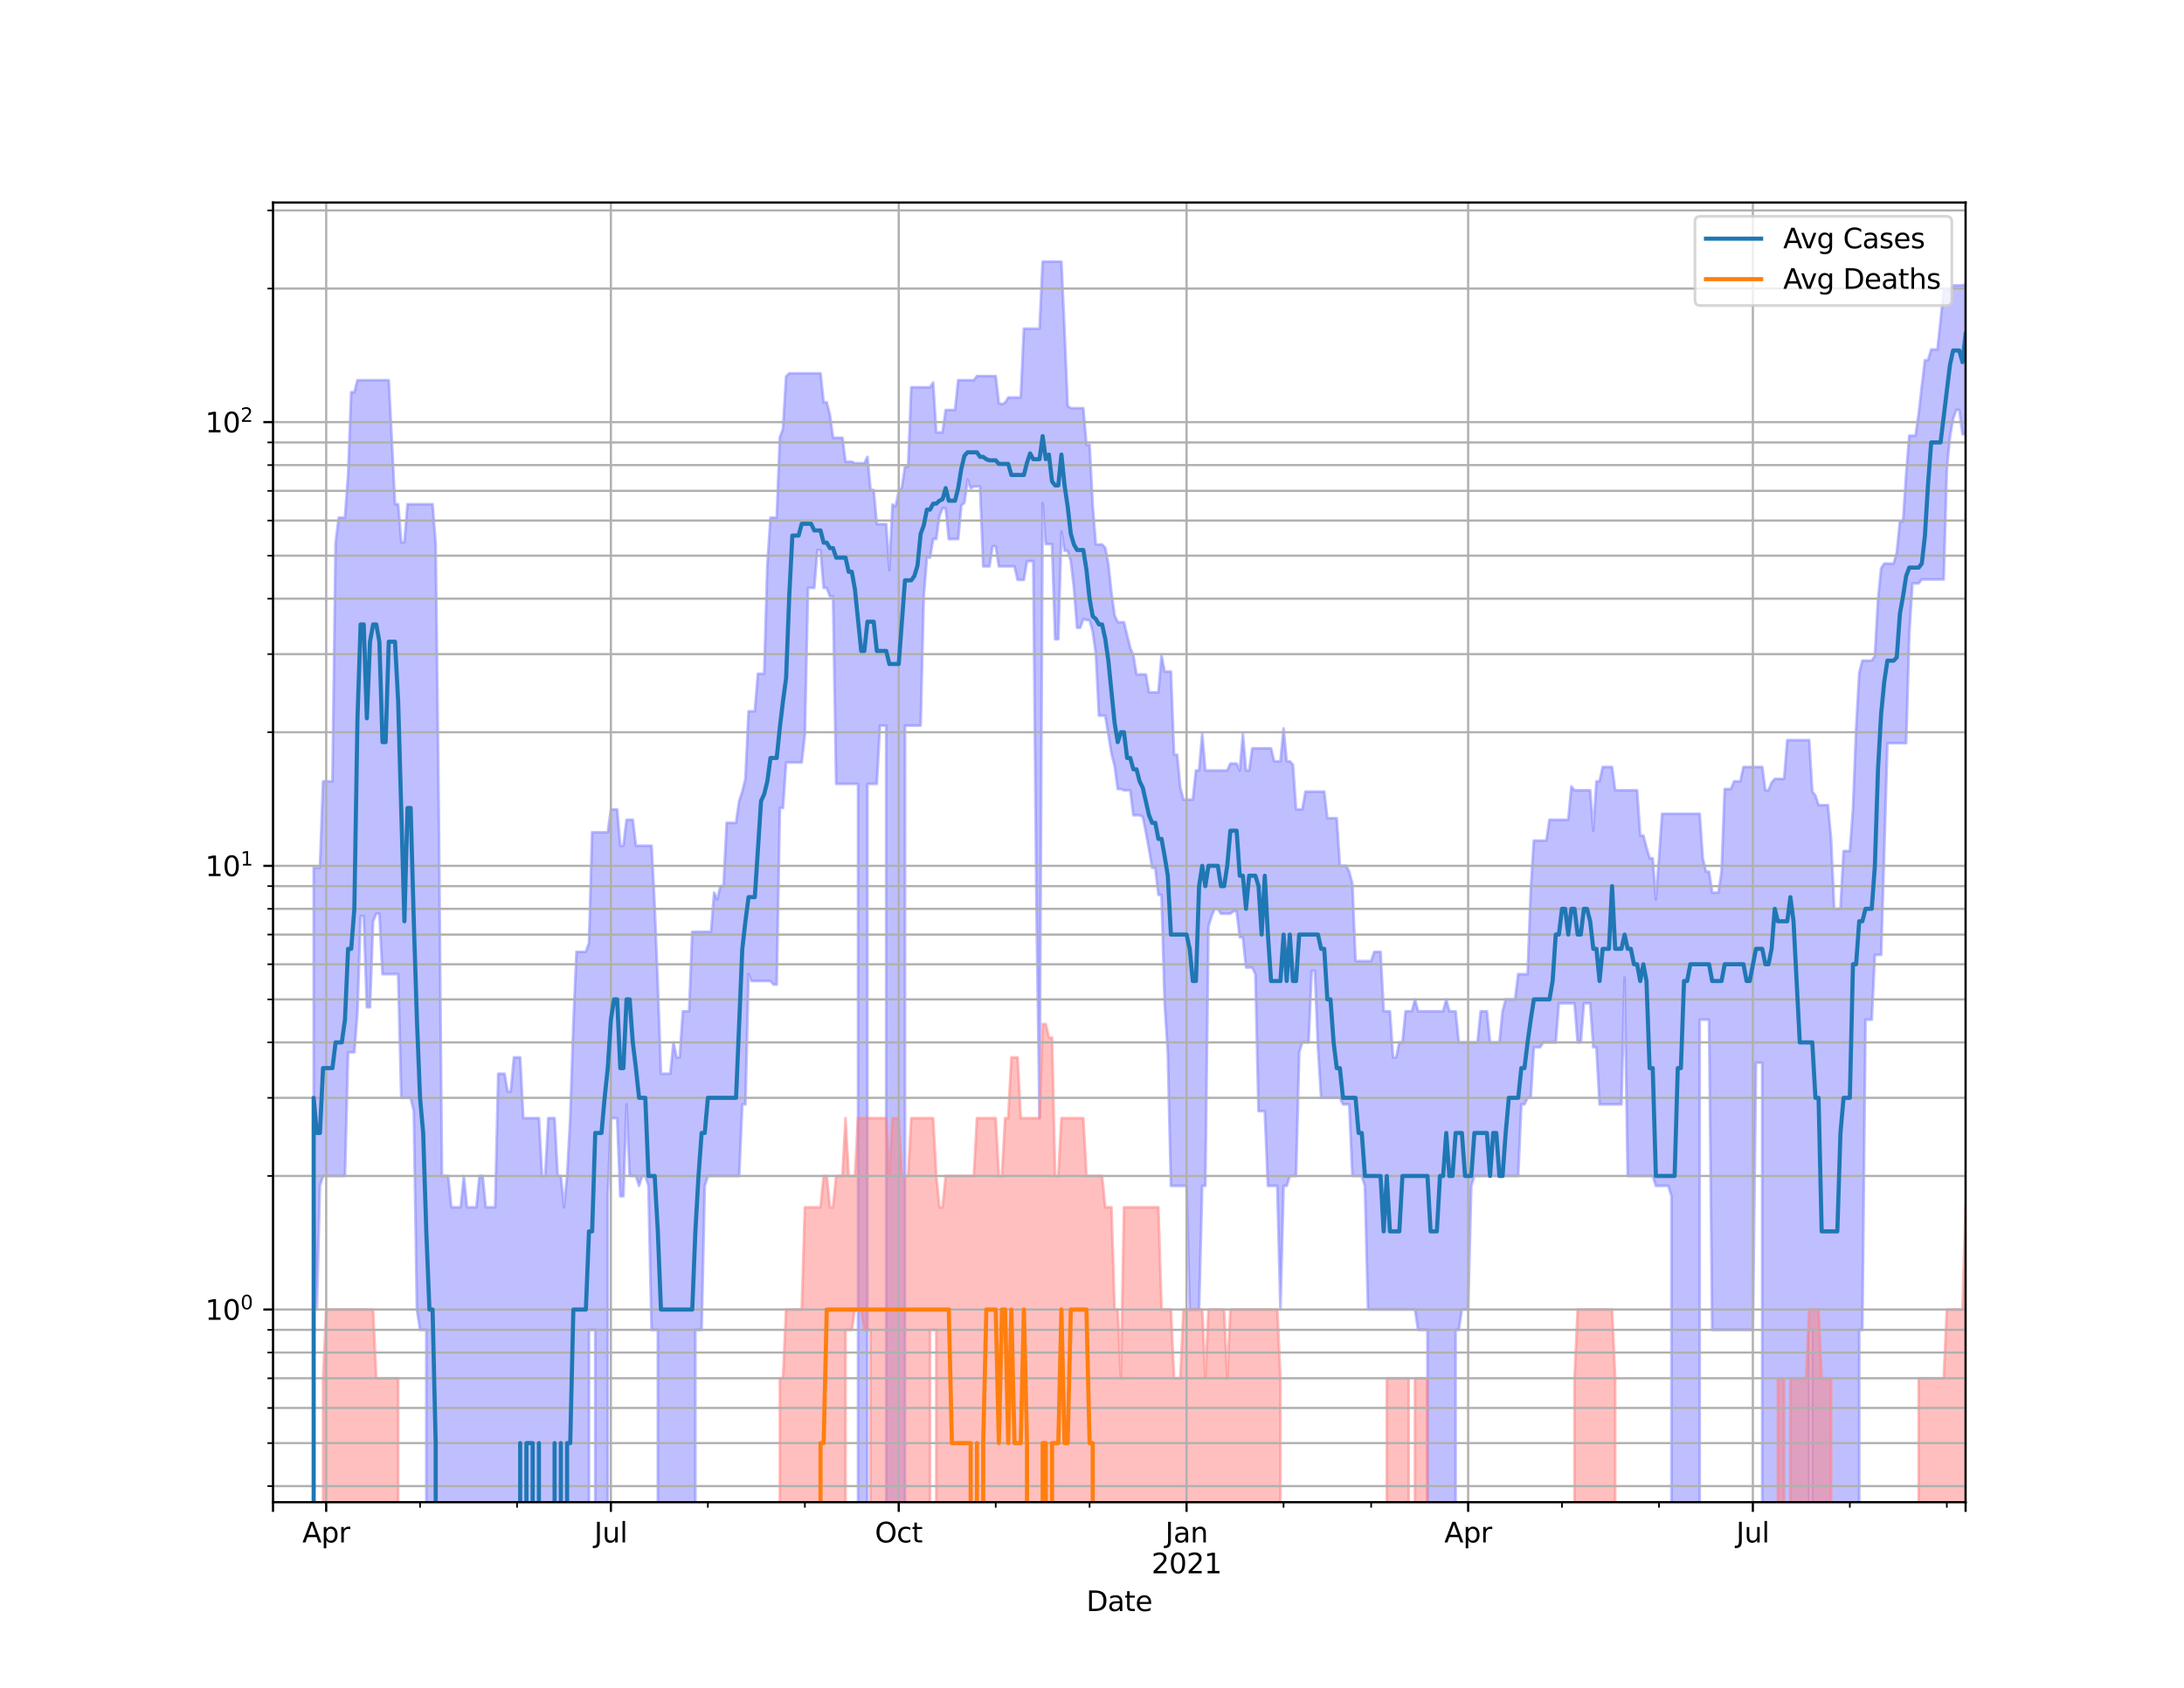 <?xml version="1.0" encoding="utf-8" standalone="no"?>
<!DOCTYPE svg PUBLIC "-//W3C//DTD SVG 1.1//EN"
  "http://www.w3.org/Graphics/SVG/1.1/DTD/svg11.dtd">
<svg height="612pt" version="1.1" viewBox="0 0 792 612" width="792pt" xmlns="http://www.w3.org/2000/svg" xmlns:xlink="http://www.w3.org/1999/xlink">
 <defs>
  <style type="text/css">*{stroke-linecap:butt;stroke-linejoin:round;}</style>
 </defs>
 <g id="figure_1">
  <g id="patch_1">
   <path d="M 0 612 
L 792 612 
L 792 0 
L 0 0 
z
" style="fill:#ffffff;"/>
  </g>
  <g id="axes_1">
   <g id="patch_2">
    <path d="M 99 544.68 
L 712.8 544.68 
L 712.8 73.44 
L 99 73.44 
z
" style="fill:#ffffff;"/>
   </g>
   <g id="PolyCollection_1">
    <path clip-path="url(#p68e2955192)" d="M 99 161360.657 
L 99 161360.657 
L 100.135 161360.657 
L 101.269 161360.657 
L 102.404 161360.657 
L 103.538 161360.657 
L 104.673 161360.657 
L 105.807 161360.657 
L 106.942 161360.657 
L 108.077 161360.657 
L 109.211 161360.657 
L 110.346 161360.657 
L 111.48 161360.657 
L 112.615 161360.657 
L 113.749 314.645 
L 114.884 314.645 
L 116.018 314.645 
L 117.153 283.321 
L 118.288 283.321 
L 119.422 283.321 
L 120.557 283.321 
L 121.691 196.892 
L 122.826 187.709 
L 123.96 187.709 
L 125.095 187.709 
L 126.23 172.232 
L 127.364 142.206 
L 128.499 142.206 
L 129.633 137.858 
L 130.768 137.858 
L 131.902 137.858 
L 133.037 137.858 
L 134.172 137.858 
L 135.306 137.858 
L 136.441 137.858 
L 137.575 137.858 
L 138.71 137.858 
L 139.844 137.858 
L 140.979 137.858 
L 142.113 160.032 
L 143.248 182.835 
L 144.383 182.835 
L 145.517 196.63 
L 146.652 196.63 
L 147.786 182.835 
L 148.921 182.835 
L 150.055 182.835 
L 151.19 182.835 
L 152.325 182.835 
L 153.459 182.835 
L 154.594 182.835 
L 155.728 182.835 
L 156.863 182.835 
L 157.997 197.417 
L 159.132 294.544 
L 160.267 426.397 
L 161.401 426.397 
L 162.536 426.397 
L 163.67 437.753 
L 164.805 437.753 
L 165.939 437.753 
L 167.074 437.753 
L 168.209 426.397 
L 169.343 437.753 
L 170.478 437.753 
L 171.612 437.753 
L 172.747 437.753 
L 173.881 426.397 
L 175.016 426.397 
L 176.15 437.753 
L 177.285 437.753 
L 178.42 437.753 
L 179.554 437.753 
L 180.689 389.321 
L 181.823 389.321 
L 182.958 389.321 
L 184.092 395.775 
L 185.227 395.775 
L 186.362 383.413 
L 187.496 383.413 
L 188.631 383.413 
L 189.765 405.428 
L 190.9 405.428 
L 192.034 405.428 
L 193.169 405.428 
L 194.304 405.428 
L 195.438 405.428 
L 196.573 426.397 
L 197.707 426.397 
L 198.842 405.428 
L 199.976 405.428 
L 201.111 405.428 
L 202.245 426.397 
L 203.38 426.397 
L 204.515 437.753 
L 205.649 426.397 
L 206.784 405.428 
L 207.918 371.306 
L 209.053 345.126 
L 210.187 345.126 
L 211.322 345.126 
L 212.457 345.126 
L 213.591 341.925 
L 214.726 301.788 
L 215.86 301.788 
L 216.995 301.788 
L 218.129 301.788 
L 219.264 301.788 
L 220.399 301.788 
L 221.533 293.493 
L 222.668 293.493 
L 223.802 293.493 
L 224.937 306.651 
L 226.071 306.651 
L 227.206 297.242 
L 228.34 297.242 
L 229.475 297.242 
L 230.61 306.651 
L 231.744 306.651 
L 232.879 306.651 
L 234.013 306.651 
L 235.148 306.651 
L 236.282 306.651 
L 237.417 328.666 
L 238.552 356.997 
L 239.686 389.321 
L 240.821 389.321 
L 241.955 389.321 
L 243.09 389.321 
L 244.224 377.966 
L 245.359 383.413 
L 246.494 383.413 
L 247.628 366.698 
L 248.763 366.698 
L 249.897 366.698 
L 251.032 337.873 
L 252.166 337.873 
L 253.301 337.873 
L 254.435 337.873 
L 255.57 337.873 
L 256.705 337.873 
L 257.839 337.873 
L 258.974 323.673 
L 260.108 326.125 
L 261.243 321.304 
L 262.377 321.304 
L 263.512 298.351 
L 264.647 298.351 
L 265.781 298.351 
L 266.916 298.351 
L 268.05 290.433 
L 269.185 287.024 
L 270.319 282.425 
L 271.454 257.905 
L 272.589 257.905 
L 273.723 257.905 
L 274.858 244.284 
L 275.992 244.284 
L 277.127 244.284 
L 278.261 204.925 
L 279.396 187.709 
L 280.53 187.709 
L 281.665 187.709 
L 282.8 158.58 
L 283.934 155.474 
L 285.069 136.522 
L 286.203 135.373 
L 287.338 135.373 
L 288.472 135.373 
L 289.607 135.373 
L 290.742 135.373 
L 291.876 135.373 
L 293.011 135.373 
L 294.145 135.373 
L 295.28 135.373 
L 296.414 135.373 
L 297.549 135.373 
L 298.684 145.891 
L 299.818 145.891 
L 300.953 150.451 
L 302.087 158.731 
L 303.222 158.731 
L 304.356 158.731 
L 305.491 158.731 
L 306.626 167.436 
L 307.76 167.436 
L 308.895 167.436 
L 310.029 167.953 
L 311.164 167.953 
L 312.298 167.953 
L 313.433 167.953 
L 314.567 165.656 
L 315.702 177.68 
L 316.837 177.68 
L 317.971 190.042 
L 319.106 190.042 
L 320.24 190.042 
L 321.375 190.042 
L 322.509 206.709 
L 323.644 182.942 
L 324.779 183.588 
L 325.913 178.279 
L 327.048 176.791 
L 328.182 169.262 
L 329.317 169.262 
L 330.451 140.434 
L 331.586 140.434 
L 332.721 140.434 
L 333.855 140.434 
L 334.99 140.434 
L 336.124 140.434 
L 337.259 140.434 
L 338.393 138.706 
L 339.528 156.788 
L 340.662 156.788 
L 341.797 156.788 
L 342.932 148.657 
L 344.066 148.657 
L 345.201 148.657 
L 346.335 148.657 
L 347.47 137.858 
L 348.604 137.858 
L 349.739 137.858 
L 350.874 137.858 
L 352.008 137.858 
L 353.143 137.858 
L 354.277 136.356 
L 355.412 136.356 
L 356.546 136.356 
L 357.681 136.356 
L 358.816 136.356 
L 359.95 136.356 
L 361.085 136.356 
L 362.219 146.144 
L 363.354 146.588 
L 364.488 146.017 
L 365.623 144.147 
L 366.757 144.147 
L 367.892 144.147 
L 369.027 144.147 
L 370.161 144.147 
L 371.296 119.177 
L 372.43 119.177 
L 373.565 119.177 
L 374.699 119.177 
L 375.834 119.177 
L 376.969 119.177 
L 378.103 94.86 
L 379.238 94.86 
L 380.372 94.86 
L 381.507 94.86 
L 382.641 94.86 
L 383.776 94.86 
L 384.911 94.86 
L 386.045 120.086 
L 387.18 147.228 
L 388.314 148.004 
L 389.449 148.004 
L 390.583 148.004 
L 391.718 148.004 
L 392.852 148.004 
L 393.987 161.278 
L 395.122 161.278 
L 396.256 183.264 
L 397.391 197.417 
L 398.525 197.417 
L 399.66 197.417 
L 400.794 198.614 
L 401.929 204.486 
L 403.064 215.014 
L 404.198 223.096 
L 405.333 225.616 
L 406.467 225.616 
L 407.602 225.616 
L 408.736 230.31 
L 409.871 234.89 
L 411.006 237.648 
L 412.14 244.542 
L 413.275 244.542 
L 414.409 244.542 
L 415.544 244.542 
L 416.678 251.047 
L 417.813 251.047 
L 418.948 251.047 
L 420.082 251.047 
L 421.217 237.648 
L 422.351 243.515 
L 423.486 243.515 
L 424.62 243.515 
L 425.755 273.654 
L 426.889 273.654 
L 428.024 285.612 
L 429.159 289.935 
L 430.293 289.935 
L 431.428 289.935 
L 432.562 289.935 
L 433.697 279.377 
L 434.831 279.377 
L 435.966 266.213 
L 437.101 279.377 
L 438.235 279.377 
L 439.37 279.377 
L 440.504 279.377 
L 441.639 279.377 
L 442.773 279.377 
L 443.908 279.377 
L 445.043 279.377 
L 446.177 276.867 
L 447.312 276.867 
L 448.446 276.867 
L 449.581 279.377 
L 450.715 266.213 
L 451.85 279.377 
L 452.984 279.377 
L 454.119 271.337 
L 455.254 271.337 
L 456.388 271.337 
L 457.523 271.337 
L 458.657 271.337 
L 459.792 271.337 
L 460.926 271.337 
L 462.061 276.05 
L 463.196 276.05 
L 464.33 276.05 
L 465.465 264.128 
L 466.599 276.05 
L 467.734 276.05 
L 468.868 277.279 
L 470.003 293.493 
L 471.138 293.493 
L 472.272 293.493 
L 473.407 287.024 
L 474.541 287.024 
L 475.676 287.024 
L 476.81 287.024 
L 477.945 287.024 
L 479.079 287.024 
L 480.214 287.024 
L 481.349 296.694 
L 482.483 296.694 
L 483.618 296.694 
L 484.752 296.694 
L 485.887 313.943 
L 487.021 313.943 
L 488.156 313.943 
L 489.291 316.071 
L 490.425 320.532 
L 491.56 348.48 
L 492.694 348.48 
L 493.829 348.48 
L 494.963 348.48 
L 496.098 348.48 
L 497.233 348.48 
L 498.367 345.126 
L 499.502 345.126 
L 500.636 345.126 
L 501.771 366.698 
L 502.905 366.698 
L 504.04 366.698 
L 505.174 383.413 
L 506.309 383.413 
L 507.444 377.966 
L 508.578 377.966 
L 509.713 366.698 
L 510.847 366.698 
L 511.982 366.698 
L 513.116 362.374 
L 514.251 366.698 
L 515.386 366.698 
L 516.52 366.698 
L 517.655 366.698 
L 518.789 366.698 
L 519.924 366.698 
L 521.058 366.698 
L 522.193 366.698 
L 523.328 366.698 
L 524.462 362.374 
L 525.597 366.698 
L 526.731 366.698 
L 527.866 366.698 
L 529 377.966 
L 530.135 377.966 
L 531.27 377.966 
L 532.404 377.966 
L 533.539 377.966 
L 534.673 377.966 
L 535.808 377.966 
L 536.942 366.698 
L 538.077 366.698 
L 539.211 366.698 
L 540.346 377.966 
L 541.481 377.966 
L 542.615 377.966 
L 543.75 377.966 
L 544.884 366.698 
L 546.019 362.374 
L 547.153 362.374 
L 548.288 362.374 
L 549.423 362.374 
L 550.557 353.219 
L 551.692 353.219 
L 552.826 353.219 
L 553.961 353.219 
L 555.095 322.875 
L 556.23 304.788 
L 557.365 304.788 
L 558.499 304.788 
L 559.634 304.788 
L 560.768 304.788 
L 561.903 297.242 
L 563.037 297.242 
L 564.172 297.242 
L 565.306 297.242 
L 566.441 297.242 
L 567.576 297.242 
L 568.71 297.242 
L 569.845 285.148 
L 570.979 286.55 
L 572.114 286.55 
L 573.248 286.55 
L 574.383 286.55 
L 575.518 286.55 
L 576.652 286.55 
L 577.787 301.204 
L 578.921 283.321 
L 580.056 283.321 
L 581.19 278.111 
L 582.325 278.111 
L 583.46 278.111 
L 584.594 278.111 
L 585.729 286.55 
L 586.863 286.55 
L 587.998 286.55 
L 589.132 286.55 
L 590.267 286.55 
L 591.401 286.55 
L 592.536 286.55 
L 593.671 286.55 
L 594.805 302.973 
L 595.94 302.973 
L 597.074 307.283 
L 598.209 311.202 
L 599.343 311.202 
L 600.478 326.125 
L 601.613 311.202 
L 602.747 295.075 
L 603.882 295.075 
L 605.016 295.075 
L 606.151 295.075 
L 607.285 295.075 
L 608.42 295.075 
L 609.555 295.075 
L 610.689 295.075 
L 611.824 295.075 
L 612.958 295.075 
L 614.093 295.075 
L 615.227 295.075 
L 616.362 295.075 
L 617.496 311.202 
L 618.631 316.071 
L 619.766 316.071 
L 620.9 323.673 
L 622.035 323.673 
L 623.169 323.673 
L 624.304 316.071 
L 625.438 286.079 
L 626.573 286.079 
L 627.708 286.079 
L 628.842 283.321 
L 629.977 283.321 
L 631.111 283.321 
L 632.246 278.111 
L 633.38 278.111 
L 634.515 278.111 
L 635.65 278.111 
L 636.784 278.111 
L 637.919 278.111 
L 639.053 278.111 
L 640.188 286.55 
L 641.322 286.55 
L 642.457 283.773 
L 643.591 282.425 
L 644.726 282.425 
L 645.861 282.425 
L 646.995 282.425 
L 648.13 268.364 
L 649.264 268.364 
L 650.399 268.364 
L 651.533 268.364 
L 652.668 268.364 
L 653.803 268.364 
L 654.937 268.364 
L 656.072 268.364 
L 657.206 287.024 
L 658.341 288.464 
L 659.475 291.946 
L 660.61 291.946 
L 661.745 291.946 
L 662.879 291.946 
L 664.014 304.177 
L 665.148 329.534 
L 666.283 329.534 
L 667.417 329.534 
L 668.552 308.565 
L 669.687 308.565 
L 670.821 308.565 
L 671.956 293.493 
L 673.09 264.471 
L 674.225 244.027 
L 675.359 239.549 
L 676.494 239.549 
L 677.628 239.549 
L 678.763 239.549 
L 679.898 237.883 
L 681.032 217.43 
L 682.167 206.11 
L 683.301 204.341 
L 684.436 204.341 
L 685.57 204.341 
L 686.705 204.341 
L 687.84 200.379 
L 688.974 189.099 
L 690.109 189.099 
L 691.243 171.957 
L 692.378 157.977 
L 693.512 157.977 
L 694.647 157.977 
L 695.782 150.115 
L 696.916 140.143 
L 698.051 130.603 
L 699.185 130.603 
L 700.32 126.711 
L 701.454 126.711 
L 702.589 126.711 
L 703.723 116.228 
L 704.858 105.363 
L 705.993 105.151 
L 707.127 105.151 
L 708.262 103.482 
L 709.396 103.482 
L 710.531 103.482 
L 711.665 103.482 
L 712.8 103.071 
L 712.8 157.455 
L 712.8 157.455 
L 711.665 157.455 
L 710.531 148.657 
L 709.396 148.657 
L 708.262 151.879 
L 707.127 158.353 
L 705.993 170.149 
L 704.858 210.103 
L 703.723 210.103 
L 702.589 210.103 
L 701.454 210.103 
L 700.32 210.103 
L 699.185 210.103 
L 698.051 210.103 
L 696.916 210.103 
L 695.782 211.541 
L 694.647 211.541 
L 693.512 211.541 
L 692.378 229.889 
L 691.243 269.464 
L 690.109 269.464 
L 688.974 269.464 
L 687.84 269.464 
L 686.705 269.464 
L 685.57 269.464 
L 684.436 269.464 
L 683.301 308.565 
L 682.167 346.226 
L 681.032 346.226 
L 679.898 346.226 
L 678.763 369.736 
L 677.628 369.736 
L 676.494 369.736 
L 675.359 482.19 
L 674.225 482.19 
L 673.09 161360.657 
L 671.956 161360.657 
L 670.821 161360.657 
L 669.687 161360.657 
L 668.552 161360.657 
L 667.417 161360.657 
L 666.283 161360.657 
L 665.148 161360.657 
L 664.014 161360.657 
L 662.879 161360.657 
L 661.745 161360.657 
L 660.61 161360.657 
L 659.475 161360.657 
L 658.341 161360.657 
L 657.206 482.19 
L 656.072 482.19 
L 654.937 161360.657 
L 653.803 161360.657 
L 652.668 161360.657 
L 651.533 161360.657 
L 650.399 161360.657 
L 649.264 161360.657 
L 648.13 161360.657 
L 646.995 161360.657 
L 645.861 161360.657 
L 644.726 161360.657 
L 643.591 161360.657 
L 642.457 161360.657 
L 641.322 161360.657 
L 640.188 161360.657 
L 639.053 385.327 
L 637.919 385.327 
L 636.784 385.327 
L 635.65 482.19 
L 634.515 482.19 
L 633.38 482.19 
L 632.246 482.19 
L 631.111 482.19 
L 629.977 482.19 
L 628.842 482.19 
L 627.708 482.19 
L 626.573 482.19 
L 625.438 482.19 
L 624.304 482.19 
L 623.169 482.19 
L 622.035 482.19 
L 620.9 482.19 
L 619.766 369.736 
L 618.631 369.736 
L 617.496 369.736 
L 616.362 369.736 
L 615.227 161360.657 
L 614.093 161360.657 
L 612.958 161360.657 
L 611.824 161360.657 
L 610.689 161360.657 
L 609.555 161360.657 
L 608.42 161360.657 
L 607.285 161360.657 
L 606.151 433.759 
L 605.016 429.981 
L 603.882 429.981 
L 602.747 429.981 
L 601.613 429.981 
L 600.478 429.981 
L 599.343 426.397 
L 598.209 426.397 
L 597.074 426.397 
L 595.94 426.397 
L 594.805 426.397 
L 593.671 426.397 
L 592.536 426.397 
L 591.401 426.397 
L 590.267 426.397 
L 589.132 354.456 
L 587.998 400.435 
L 586.863 400.435 
L 585.729 400.435 
L 584.594 400.435 
L 583.46 400.435 
L 582.325 400.435 
L 581.19 400.435 
L 580.056 400.435 
L 578.921 379.735 
L 577.787 379.735 
L 576.652 363.786 
L 575.518 363.786 
L 574.383 363.786 
L 573.248 377.966 
L 572.114 377.966 
L 570.979 363.786 
L 569.845 363.786 
L 568.71 363.786 
L 567.576 363.786 
L 566.441 363.786 
L 565.306 363.786 
L 564.172 377.966 
L 563.037 377.966 
L 561.903 377.966 
L 560.768 377.966 
L 559.634 377.966 
L 558.499 379.735 
L 557.365 379.735 
L 556.23 379.735 
L 555.095 398.066 
L 553.961 398.066 
L 552.826 400.435 
L 551.692 400.435 
L 550.557 426.397 
L 549.423 426.397 
L 548.288 426.397 
L 547.153 426.397 
L 546.019 426.397 
L 544.884 426.397 
L 543.75 426.397 
L 542.615 426.397 
L 541.481 426.397 
L 540.346 426.397 
L 539.211 426.397 
L 538.077 426.397 
L 536.942 426.397 
L 535.808 426.397 
L 534.673 426.397 
L 533.539 429.981 
L 532.404 474.829 
L 531.27 474.829 
L 530.135 474.829 
L 529 482.19 
L 527.866 482.19 
L 526.731 161360.657 
L 525.597 161360.657 
L 524.462 161360.657 
L 523.328 161360.657 
L 522.193 161360.657 
L 521.058 161360.657 
L 519.924 161360.657 
L 518.789 161360.657 
L 517.655 482.19 
L 516.52 482.19 
L 515.386 482.19 
L 514.251 482.19 
L 513.116 474.829 
L 511.982 474.829 
L 510.847 474.829 
L 509.713 474.829 
L 508.578 474.829 
L 507.444 474.829 
L 506.309 474.829 
L 505.174 474.829 
L 504.04 474.829 
L 502.905 474.829 
L 501.771 474.829 
L 500.636 474.829 
L 499.502 474.829 
L 498.367 474.829 
L 497.233 474.829 
L 496.098 474.829 
L 494.963 429.981 
L 493.829 426.397 
L 492.694 426.397 
L 491.56 426.397 
L 490.425 426.397 
L 489.291 400.435 
L 488.156 400.435 
L 487.021 400.435 
L 485.887 398.066 
L 484.752 398.066 
L 483.618 398.066 
L 482.483 398.066 
L 481.349 398.066 
L 480.214 398.066 
L 479.079 398.066 
L 477.945 379.735 
L 476.81 352.004 
L 475.676 352.004 
L 474.541 377.966 
L 473.407 377.966 
L 472.272 377.966 
L 471.138 381.55 
L 470.003 426.397 
L 468.868 426.397 
L 467.734 426.397 
L 466.599 429.981 
L 465.465 429.981 
L 464.33 474.829 
L 463.196 429.981 
L 462.061 429.981 
L 460.926 429.981 
L 459.792 429.981 
L 458.657 402.887 
L 457.523 402.887 
L 456.388 402.887 
L 455.254 353.219 
L 454.119 350.809 
L 452.984 350.809 
L 451.85 350.809 
L 450.715 339.87 
L 449.581 339.87 
L 448.446 330.413 
L 447.312 330.413 
L 446.177 331.303 
L 445.043 331.303 
L 443.908 331.303 
L 442.773 331.303 
L 441.639 329.534 
L 440.504 329.534 
L 439.37 332.205 
L 438.235 335.932 
L 437.101 429.981 
L 435.966 429.981 
L 434.831 474.829 
L 433.697 474.829 
L 432.562 474.829 
L 431.428 474.829 
L 430.293 429.981 
L 429.159 429.981 
L 428.024 429.981 
L 426.889 429.981 
L 425.755 429.981 
L 424.62 429.981 
L 423.486 381.55 
L 422.351 363.786 
L 421.217 324.481 
L 420.082 324.481 
L 418.948 314.645 
L 417.813 314.645 
L 416.678 307.921 
L 415.544 301.788 
L 414.409 296.15 
L 413.275 295.611 
L 412.14 295.611 
L 411.006 295.611 
L 409.871 286.55 
L 408.736 286.55 
L 407.602 286.55 
L 406.467 286.079 
L 405.333 286.079 
L 404.198 277.694 
L 403.064 273.262 
L 401.929 266.213 
L 400.794 259.49 
L 399.66 259.49 
L 398.525 259.49 
L 397.391 236.948 
L 396.256 229.055 
L 395.122 224.831 
L 393.987 224.831 
L 392.852 224.442 
L 391.718 227.618 
L 390.583 227.618 
L 389.449 213.173 
L 388.314 203.473 
L 387.18 199.695 
L 386.045 199.695 
L 384.911 192.702 
L 383.776 231.803 
L 382.641 231.803 
L 381.507 197.285 
L 380.372 197.285 
L 379.238 197.285 
L 378.103 182.408 
L 376.969 405.428 
L 375.834 326.125 
L 374.699 203.473 
L 373.565 203.473 
L 372.43 203.473 
L 371.296 210.262 
L 370.161 210.262 
L 369.027 210.262 
L 367.892 205.367 
L 366.757 205.367 
L 365.623 205.367 
L 364.488 205.367 
L 363.354 205.367 
L 362.219 205.367 
L 361.085 198.079 
L 359.95 198.079 
L 358.816 205.367 
L 357.681 205.367 
L 356.546 205.367 
L 355.412 176.399 
L 354.277 176.399 
L 353.143 176.399 
L 352.008 177.086 
L 350.874 173.907 
L 349.739 182.302 
L 348.604 183.264 
L 347.47 195.467 
L 346.335 195.467 
L 345.201 195.467 
L 344.066 195.467 
L 342.932 184.24 
L 341.797 184.24 
L 340.662 187.251 
L 339.528 195.467 
L 338.393 195.467 
L 337.259 202.191 
L 336.124 202.191 
L 334.99 216.212 
L 333.855 263.108 
L 332.721 263.108 
L 331.586 263.108 
L 330.451 263.108 
L 329.317 263.108 
L 328.182 263.108 
L 327.048 161360.657 
L 325.913 161360.657 
L 324.779 161360.657 
L 323.644 161360.657 
L 322.509 161360.657 
L 321.375 263.108 
L 320.24 263.108 
L 319.106 263.108 
L 317.971 284.228 
L 316.837 284.228 
L 315.702 284.228 
L 314.567 284.228 
L 313.433 161360.657 
L 312.298 161360.657 
L 311.164 284.228 
L 310.029 284.228 
L 308.895 284.228 
L 307.76 284.228 
L 306.626 284.228 
L 305.491 284.228 
L 304.356 284.228 
L 303.222 284.228 
L 302.087 216.212 
L 300.953 216.212 
L 299.818 213.173 
L 298.684 213.173 
L 297.549 199.423 
L 296.414 199.423 
L 295.28 213.173 
L 294.145 213.173 
L 293.011 213.173 
L 291.876 266.213 
L 290.742 276.457 
L 289.607 276.457 
L 288.472 276.457 
L 287.338 276.457 
L 286.203 276.457 
L 285.069 276.457 
L 283.934 292.974 
L 282.8 292.974 
L 281.665 356.997 
L 280.53 356.997 
L 279.396 355.715 
L 278.261 355.715 
L 277.127 355.715 
L 275.992 355.715 
L 274.858 355.715 
L 273.723 355.715 
L 272.589 355.715 
L 271.454 353.219 
L 270.319 400.435 
L 269.185 400.435 
L 268.05 426.397 
L 266.916 426.397 
L 265.781 426.397 
L 264.647 426.397 
L 263.512 426.397 
L 262.377 426.397 
L 261.243 426.397 
L 260.108 426.397 
L 258.974 426.397 
L 257.839 426.397 
L 256.705 426.397 
L 255.57 429.981 
L 254.435 482.19 
L 253.301 482.19 
L 252.166 482.19 
L 251.032 161360.657 
L 249.897 161360.657 
L 248.763 161360.657 
L 247.628 161360.657 
L 246.494 161360.657 
L 245.359 161360.657 
L 244.224 161360.657 
L 243.09 161360.657 
L 241.955 161360.657 
L 240.821 161360.657 
L 239.686 161360.657 
L 238.552 482.19 
L 237.417 482.19 
L 236.282 482.19 
L 235.148 429.981 
L 234.013 426.397 
L 232.879 426.397 
L 231.744 429.981 
L 230.61 426.397 
L 229.475 426.397 
L 228.34 426.397 
L 227.206 400.435 
L 226.071 433.759 
L 224.937 433.759 
L 223.802 405.428 
L 222.668 405.428 
L 221.533 405.428 
L 220.399 433.759 
L 219.264 161360.657 
L 218.129 161360.657 
L 216.995 161360.657 
L 215.86 482.19 
L 214.726 482.19 
L 213.591 482.19 
L 212.457 161360.657 
L 211.322 161360.657 
L 210.187 161360.657 
L 209.053 161360.657 
L 207.918 161360.657 
L 206.784 161360.657 
L 205.649 161360.657 
L 204.515 161360.657 
L 203.38 161360.657 
L 202.245 161360.657 
L 201.111 161360.657 
L 199.976 161360.657 
L 198.842 161360.657 
L 197.707 161360.657 
L 196.573 161360.657 
L 195.438 161360.657 
L 194.304 161360.657 
L 193.169 161360.657 
L 192.034 161360.657 
L 190.9 161360.657 
L 189.765 161360.657 
L 188.631 161360.657 
L 187.496 161360.657 
L 186.362 161360.657 
L 185.227 161360.657 
L 184.092 161360.657 
L 182.958 161360.657 
L 181.823 161360.657 
L 180.689 161360.657 
L 179.554 161360.657 
L 178.42 161360.657 
L 177.285 161360.657 
L 176.15 161360.657 
L 175.016 161360.657 
L 173.881 161360.657 
L 172.747 161360.657 
L 171.612 161360.657 
L 170.478 161360.657 
L 169.343 161360.657 
L 168.209 161360.657 
L 167.074 161360.657 
L 165.939 161360.657 
L 164.805 161360.657 
L 163.67 161360.657 
L 162.536 161360.657 
L 161.401 161360.657 
L 160.267 161360.657 
L 159.132 161360.657 
L 157.997 161360.657 
L 156.863 161360.657 
L 155.728 161360.657 
L 154.594 482.19 
L 153.459 482.19 
L 152.325 482.19 
L 151.19 474.829 
L 150.055 402.887 
L 148.921 398.066 
L 147.786 398.066 
L 146.652 398.066 
L 145.517 398.066 
L 144.383 353.219 
L 143.248 353.219 
L 142.113 353.219 
L 140.979 353.219 
L 139.844 353.219 
L 138.71 353.219 
L 137.575 331.303 
L 136.441 331.303 
L 135.306 334.044 
L 134.172 365.226 
L 133.037 365.226 
L 131.902 332.205 
L 130.768 332.205 
L 129.633 366.698 
L 128.499 381.55 
L 127.364 381.55 
L 126.23 381.55 
L 125.095 426.397 
L 123.96 426.397 
L 122.826 426.397 
L 121.691 426.397 
L 120.557 426.397 
L 119.422 426.397 
L 118.288 426.397 
L 117.153 426.397 
L 116.018 429.981 
L 114.884 474.829 
L 113.749 429.981 
L 112.615 161360.657 
L 111.48 161360.657 
L 110.346 161360.657 
L 109.211 161360.657 
L 108.077 161360.657 
L 106.942 161360.657 
L 105.807 161360.657 
L 104.673 161360.657 
L 103.538 161360.657 
L 102.404 161360.657 
L 101.269 161360.657 
L 100.135 161360.657 
L 99 161360.657 
z
" style="fill:#8080ff;fill-opacity:0.5;stroke:#8080ff;stroke-opacity:0.5;"/>
   </g>
   <g id="PolyCollection_2">
    <path clip-path="url(#p68e2955192)" d="M 99 161360.657 
L 99 161360.657 
L 100.135 161360.657 
L 101.269 161360.657 
L 102.404 161360.657 
L 103.538 161360.657 
L 104.673 161360.657 
L 105.807 161360.657 
L 106.942 161360.657 
L 108.077 161360.657 
L 109.211 161360.657 
L 110.346 161360.657 
L 111.48 161360.657 
L 112.615 161360.657 
L 113.749 161360.657 
L 114.884 161360.657 
L 116.018 161360.657 
L 117.153 499.75 
L 118.288 474.829 
L 119.422 474.829 
L 120.557 474.829 
L 121.691 474.829 
L 122.826 474.829 
L 123.96 474.829 
L 125.095 474.829 
L 126.23 474.829 
L 127.364 474.829 
L 128.499 474.829 
L 129.633 474.829 
L 130.768 474.829 
L 131.902 474.829 
L 133.037 474.829 
L 134.172 474.829 
L 135.306 474.829 
L 136.441 499.75 
L 137.575 499.75 
L 138.71 499.75 
L 139.844 499.75 
L 140.979 499.75 
L 142.113 499.75 
L 143.248 499.75 
L 144.383 499.75 
L 145.517 161360.657 
L 146.652 161360.657 
L 147.786 161360.657 
L 148.921 161360.657 
L 150.055 161360.657 
L 151.19 161360.657 
L 152.325 161360.657 
L 153.459 161360.657 
L 154.594 161360.657 
L 155.728 161360.657 
L 156.863 161360.657 
L 157.997 161360.657 
L 159.132 161360.657 
L 160.267 161360.657 
L 161.401 161360.657 
L 162.536 161360.657 
L 163.67 161360.657 
L 164.805 161360.657 
L 165.939 161360.657 
L 167.074 161360.657 
L 168.209 161360.657 
L 169.343 161360.657 
L 170.478 161360.657 
L 171.612 161360.657 
L 172.747 161360.657 
L 173.881 161360.657 
L 175.016 161360.657 
L 176.15 161360.657 
L 177.285 161360.657 
L 178.42 161360.657 
L 179.554 161360.657 
L 180.689 161360.657 
L 181.823 161360.657 
L 182.958 161360.657 
L 184.092 161360.657 
L 185.227 161360.657 
L 186.362 161360.657 
L 187.496 161360.657 
L 188.631 161360.657 
L 189.765 161360.657 
L 190.9 161360.657 
L 192.034 161360.657 
L 193.169 161360.657 
L 194.304 161360.657 
L 195.438 161360.657 
L 196.573 161360.657 
L 197.707 161360.657 
L 198.842 161360.657 
L 199.976 161360.657 
L 201.111 161360.657 
L 202.245 161360.657 
L 203.38 161360.657 
L 204.515 161360.657 
L 205.649 161360.657 
L 206.784 161360.657 
L 207.918 161360.657 
L 209.053 161360.657 
L 210.187 161360.657 
L 211.322 161360.657 
L 212.457 161360.657 
L 213.591 161360.657 
L 214.726 161360.657 
L 215.86 161360.657 
L 216.995 161360.657 
L 218.129 161360.657 
L 219.264 161360.657 
L 220.399 161360.657 
L 221.533 161360.657 
L 222.668 161360.657 
L 223.802 161360.657 
L 224.937 161360.657 
L 226.071 161360.657 
L 227.206 161360.657 
L 228.34 161360.657 
L 229.475 161360.657 
L 230.61 161360.657 
L 231.744 161360.657 
L 232.879 161360.657 
L 234.013 161360.657 
L 235.148 161360.657 
L 236.282 161360.657 
L 237.417 161360.657 
L 238.552 161360.657 
L 239.686 161360.657 
L 240.821 161360.657 
L 241.955 161360.657 
L 243.09 161360.657 
L 244.224 161360.657 
L 245.359 161360.657 
L 246.494 161360.657 
L 247.628 161360.657 
L 248.763 161360.657 
L 249.897 161360.657 
L 251.032 161360.657 
L 252.166 161360.657 
L 253.301 161360.657 
L 254.435 161360.657 
L 255.57 161360.657 
L 256.705 161360.657 
L 257.839 161360.657 
L 258.974 161360.657 
L 260.108 161360.657 
L 261.243 161360.657 
L 262.377 161360.657 
L 263.512 161360.657 
L 264.647 161360.657 
L 265.781 161360.657 
L 266.916 161360.657 
L 268.05 161360.657 
L 269.185 161360.657 
L 270.319 161360.657 
L 271.454 161360.657 
L 272.589 161360.657 
L 273.723 161360.657 
L 274.858 161360.657 
L 275.992 161360.657 
L 277.127 161360.657 
L 278.261 161360.657 
L 279.396 161360.657 
L 280.53 161360.657 
L 281.665 161360.657 
L 282.8 499.75 
L 283.934 499.75 
L 285.069 474.829 
L 286.203 474.829 
L 287.338 474.829 
L 288.472 474.829 
L 289.607 474.829 
L 290.742 474.829 
L 291.876 437.753 
L 293.011 437.753 
L 294.145 437.753 
L 295.28 437.753 
L 296.414 437.753 
L 297.549 437.753 
L 298.684 426.397 
L 299.818 426.397 
L 300.953 437.753 
L 302.087 437.753 
L 303.222 426.397 
L 304.356 426.397 
L 305.491 426.397 
L 306.626 405.428 
L 307.76 426.397 
L 308.895 426.397 
L 310.029 426.397 
L 311.164 405.428 
L 312.298 405.428 
L 313.433 405.428 
L 314.567 405.428 
L 315.702 405.428 
L 316.837 405.428 
L 317.971 405.428 
L 319.106 405.428 
L 320.24 405.428 
L 321.375 405.428 
L 322.509 426.397 
L 323.644 405.428 
L 324.779 405.428 
L 325.913 405.428 
L 327.048 426.397 
L 328.182 426.397 
L 329.317 426.397 
L 330.451 405.428 
L 331.586 405.428 
L 332.721 405.428 
L 333.855 405.428 
L 334.99 405.428 
L 336.124 405.428 
L 337.259 405.428 
L 338.393 405.428 
L 339.528 426.397 
L 340.662 437.753 
L 341.797 437.753 
L 342.932 426.397 
L 344.066 426.397 
L 345.201 426.397 
L 346.335 426.397 
L 347.47 426.397 
L 348.604 426.397 
L 349.739 426.397 
L 350.874 426.397 
L 352.008 426.397 
L 353.143 426.397 
L 354.277 405.428 
L 355.412 405.428 
L 356.546 405.428 
L 357.681 405.428 
L 358.816 405.428 
L 359.95 405.428 
L 361.085 405.428 
L 362.219 426.397 
L 363.354 426.397 
L 364.488 405.428 
L 365.623 405.428 
L 366.757 383.413 
L 367.892 383.413 
L 369.027 383.413 
L 370.161 405.428 
L 371.296 405.428 
L 372.43 405.428 
L 373.565 405.428 
L 374.699 405.428 
L 375.834 405.428 
L 376.969 405.428 
L 378.103 371.306 
L 379.238 371.306 
L 380.372 376.24 
L 381.507 376.24 
L 382.641 426.397 
L 383.776 426.397 
L 384.911 405.428 
L 386.045 405.428 
L 387.18 405.428 
L 388.314 405.428 
L 389.449 405.428 
L 390.583 405.428 
L 391.718 405.428 
L 392.852 405.428 
L 393.987 426.397 
L 395.122 426.397 
L 396.256 426.397 
L 397.391 426.397 
L 398.525 426.397 
L 399.66 426.397 
L 400.794 437.753 
L 401.929 437.753 
L 403.064 437.753 
L 404.198 474.829 
L 405.333 474.829 
L 406.467 499.75 
L 407.602 437.753 
L 408.736 437.753 
L 409.871 437.753 
L 411.006 437.753 
L 412.14 437.753 
L 413.275 437.753 
L 414.409 437.753 
L 415.544 437.753 
L 416.678 437.753 
L 417.813 437.753 
L 418.948 437.753 
L 420.082 437.753 
L 421.217 474.829 
L 422.351 474.829 
L 423.486 474.829 
L 424.62 474.829 
L 425.755 499.75 
L 426.889 499.75 
L 428.024 499.75 
L 429.159 474.829 
L 430.293 474.829 
L 431.428 474.829 
L 432.562 474.829 
L 433.697 474.829 
L 434.831 474.829 
L 435.966 474.829 
L 437.101 499.75 
L 438.235 474.829 
L 439.37 474.829 
L 440.504 474.829 
L 441.639 474.829 
L 442.773 474.829 
L 443.908 474.829 
L 445.043 499.75 
L 446.177 474.829 
L 447.312 474.829 
L 448.446 474.829 
L 449.581 474.829 
L 450.715 474.829 
L 451.85 474.829 
L 452.984 474.829 
L 454.119 474.829 
L 455.254 474.829 
L 456.388 474.829 
L 457.523 474.829 
L 458.657 474.829 
L 459.792 474.829 
L 460.926 474.829 
L 462.061 474.829 
L 463.196 474.829 
L 464.33 499.75 
L 465.465 161360.657 
L 466.599 161360.657 
L 467.734 161360.657 
L 468.868 161360.657 
L 470.003 161360.657 
L 471.138 161360.657 
L 472.272 161360.657 
L 473.407 161360.657 
L 474.541 161360.657 
L 475.676 161360.657 
L 476.81 161360.657 
L 477.945 161360.657 
L 479.079 161360.657 
L 480.214 161360.657 
L 481.349 161360.657 
L 482.483 161360.657 
L 483.618 161360.657 
L 484.752 161360.657 
L 485.887 161360.657 
L 487.021 161360.657 
L 488.156 161360.657 
L 489.291 161360.657 
L 490.425 161360.657 
L 491.56 161360.657 
L 492.694 161360.657 
L 493.829 161360.657 
L 494.963 161360.657 
L 496.098 161360.657 
L 497.233 161360.657 
L 498.367 161360.657 
L 499.502 161360.657 
L 500.636 161360.657 
L 501.771 161360.657 
L 502.905 499.75 
L 504.04 499.75 
L 505.174 499.75 
L 506.309 499.75 
L 507.444 499.75 
L 508.578 499.75 
L 509.713 499.75 
L 510.847 499.75 
L 511.982 161360.657 
L 513.116 499.75 
L 514.251 499.75 
L 515.386 499.75 
L 516.52 499.75 
L 517.655 499.75 
L 518.789 161360.657 
L 519.924 161360.657 
L 521.058 161360.657 
L 522.193 161360.657 
L 523.328 161360.657 
L 524.462 161360.657 
L 525.597 161360.657 
L 526.731 161360.657 
L 527.866 161360.657 
L 529 161360.657 
L 530.135 161360.657 
L 531.27 161360.657 
L 532.404 161360.657 
L 533.539 161360.657 
L 534.673 161360.657 
L 535.808 161360.657 
L 536.942 161360.657 
L 538.077 161360.657 
L 539.211 161360.657 
L 540.346 161360.657 
L 541.481 161360.657 
L 542.615 161360.657 
L 543.75 161360.657 
L 544.884 161360.657 
L 546.019 161360.657 
L 547.153 161360.657 
L 548.288 161360.657 
L 549.423 161360.657 
L 550.557 161360.657 
L 551.692 161360.657 
L 552.826 161360.657 
L 553.961 161360.657 
L 555.095 161360.657 
L 556.23 161360.657 
L 557.365 161360.657 
L 558.499 161360.657 
L 559.634 161360.657 
L 560.768 161360.657 
L 561.903 161360.657 
L 563.037 161360.657 
L 564.172 161360.657 
L 565.306 161360.657 
L 566.441 161360.657 
L 567.576 161360.657 
L 568.71 161360.657 
L 569.845 161360.657 
L 570.979 499.75 
L 572.114 474.829 
L 573.248 474.829 
L 574.383 474.829 
L 575.518 474.829 
L 576.652 474.829 
L 577.787 474.829 
L 578.921 474.829 
L 580.056 474.829 
L 581.19 474.829 
L 582.325 474.829 
L 583.46 474.829 
L 584.594 474.829 
L 585.729 499.75 
L 586.863 161360.657 
L 587.998 161360.657 
L 589.132 161360.657 
L 590.267 161360.657 
L 591.401 161360.657 
L 592.536 161360.657 
L 593.671 161360.657 
L 594.805 161360.657 
L 595.94 161360.657 
L 597.074 161360.657 
L 598.209 161360.657 
L 599.343 161360.657 
L 600.478 161360.657 
L 601.613 161360.657 
L 602.747 161360.657 
L 603.882 161360.657 
L 605.016 161360.657 
L 606.151 161360.657 
L 607.285 161360.657 
L 608.42 161360.657 
L 609.555 161360.657 
L 610.689 161360.657 
L 611.824 161360.657 
L 612.958 161360.657 
L 614.093 161360.657 
L 615.227 161360.657 
L 616.362 161360.657 
L 617.496 161360.657 
L 618.631 161360.657 
L 619.766 161360.657 
L 620.9 161360.657 
L 622.035 161360.657 
L 623.169 161360.657 
L 624.304 161360.657 
L 625.438 161360.657 
L 626.573 161360.657 
L 627.708 161360.657 
L 628.842 161360.657 
L 629.977 161360.657 
L 631.111 161360.657 
L 632.246 161360.657 
L 633.38 161360.657 
L 634.515 161360.657 
L 635.65 161360.657 
L 636.784 161360.657 
L 637.919 161360.657 
L 639.053 161360.657 
L 640.188 161360.657 
L 641.322 161360.657 
L 642.457 161360.657 
L 643.591 161360.657 
L 644.726 499.75 
L 645.861 499.75 
L 646.995 499.75 
L 648.13 161360.657 
L 649.264 499.75 
L 650.399 499.75 
L 651.533 499.75 
L 652.668 499.75 
L 653.803 499.75 
L 654.937 499.75 
L 656.072 474.829 
L 657.206 474.829 
L 658.341 474.829 
L 659.475 474.829 
L 660.61 499.75 
L 661.745 499.75 
L 662.879 499.75 
L 664.014 499.75 
L 665.148 161360.657 
L 666.283 161360.657 
L 667.417 161360.657 
L 668.552 161360.657 
L 669.687 161360.657 
L 670.821 161360.657 
L 671.956 161360.657 
L 673.09 161360.657 
L 674.225 161360.657 
L 675.359 161360.657 
L 676.494 161360.657 
L 677.628 161360.657 
L 678.763 161360.657 
L 679.898 161360.657 
L 681.032 161360.657 
L 682.167 161360.657 
L 683.301 161360.657 
L 684.436 161360.657 
L 685.57 161360.657 
L 686.705 161360.657 
L 687.84 161360.657 
L 688.974 161360.657 
L 690.109 161360.657 
L 691.243 161360.657 
L 692.378 161360.657 
L 693.512 161360.657 
L 694.647 161360.657 
L 695.782 499.75 
L 696.916 499.75 
L 698.051 499.75 
L 699.185 499.75 
L 700.32 499.75 
L 701.454 499.75 
L 702.589 499.75 
L 703.723 499.75 
L 704.858 499.75 
L 705.993 474.829 
L 707.127 474.829 
L 708.262 474.829 
L 709.396 474.829 
L 710.531 474.829 
L 711.665 474.829 
L 712.8 437.753 
L 712.8 161360.657 
L 712.8 161360.657 
L 711.665 161360.657 
L 710.531 161360.657 
L 709.396 161360.657 
L 708.262 161360.657 
L 707.127 161360.657 
L 705.993 161360.657 
L 704.858 161360.657 
L 703.723 161360.657 
L 702.589 161360.657 
L 701.454 161360.657 
L 700.32 161360.657 
L 699.185 161360.657 
L 698.051 161360.657 
L 696.916 161360.657 
L 695.782 161360.657 
L 694.647 161360.657 
L 693.512 161360.657 
L 692.378 161360.657 
L 691.243 161360.657 
L 690.109 161360.657 
L 688.974 161360.657 
L 687.84 161360.657 
L 686.705 161360.657 
L 685.57 161360.657 
L 684.436 161360.657 
L 683.301 161360.657 
L 682.167 161360.657 
L 681.032 161360.657 
L 679.898 161360.657 
L 678.763 161360.657 
L 677.628 161360.657 
L 676.494 161360.657 
L 675.359 161360.657 
L 674.225 161360.657 
L 673.09 161360.657 
L 671.956 161360.657 
L 670.821 161360.657 
L 669.687 161360.657 
L 668.552 161360.657 
L 667.417 161360.657 
L 666.283 161360.657 
L 665.148 161360.657 
L 664.014 161360.657 
L 662.879 161360.657 
L 661.745 161360.657 
L 660.61 161360.657 
L 659.475 161360.657 
L 658.341 161360.657 
L 657.206 161360.657 
L 656.072 161360.657 
L 654.937 161360.657 
L 653.803 161360.657 
L 652.668 161360.657 
L 651.533 161360.657 
L 650.399 161360.657 
L 649.264 161360.657 
L 648.13 161360.657 
L 646.995 161360.657 
L 645.861 161360.657 
L 644.726 161360.657 
L 643.591 161360.657 
L 642.457 161360.657 
L 641.322 161360.657 
L 640.188 161360.657 
L 639.053 161360.657 
L 637.919 161360.657 
L 636.784 161360.657 
L 635.65 161360.657 
L 634.515 161360.657 
L 633.38 161360.657 
L 632.246 161360.657 
L 631.111 161360.657 
L 629.977 161360.657 
L 628.842 161360.657 
L 627.708 161360.657 
L 626.573 161360.657 
L 625.438 161360.657 
L 624.304 161360.657 
L 623.169 161360.657 
L 622.035 161360.657 
L 620.9 161360.657 
L 619.766 161360.657 
L 618.631 161360.657 
L 617.496 161360.657 
L 616.362 161360.657 
L 615.227 161360.657 
L 614.093 161360.657 
L 612.958 161360.657 
L 611.824 161360.657 
L 610.689 161360.657 
L 609.555 161360.657 
L 608.42 161360.657 
L 607.285 161360.657 
L 606.151 161360.657 
L 605.016 161360.657 
L 603.882 161360.657 
L 602.747 161360.657 
L 601.613 161360.657 
L 600.478 161360.657 
L 599.343 161360.657 
L 598.209 161360.657 
L 597.074 161360.657 
L 595.94 161360.657 
L 594.805 161360.657 
L 593.671 161360.657 
L 592.536 161360.657 
L 591.401 161360.657 
L 590.267 161360.657 
L 589.132 161360.657 
L 587.998 161360.657 
L 586.863 161360.657 
L 585.729 161360.657 
L 584.594 161360.657 
L 583.46 161360.657 
L 582.325 161360.657 
L 581.19 161360.657 
L 580.056 161360.657 
L 578.921 161360.657 
L 577.787 161360.657 
L 576.652 161360.657 
L 575.518 161360.657 
L 574.383 161360.657 
L 573.248 161360.657 
L 572.114 161360.657 
L 570.979 161360.657 
L 569.845 161360.657 
L 568.71 161360.657 
L 567.576 161360.657 
L 566.441 161360.657 
L 565.306 161360.657 
L 564.172 161360.657 
L 563.037 161360.657 
L 561.903 161360.657 
L 560.768 161360.657 
L 559.634 161360.657 
L 558.499 161360.657 
L 557.365 161360.657 
L 556.23 161360.657 
L 555.095 161360.657 
L 553.961 161360.657 
L 552.826 161360.657 
L 551.692 161360.657 
L 550.557 161360.657 
L 549.423 161360.657 
L 548.288 161360.657 
L 547.153 161360.657 
L 546.019 161360.657 
L 544.884 161360.657 
L 543.75 161360.657 
L 542.615 161360.657 
L 541.481 161360.657 
L 540.346 161360.657 
L 539.211 161360.657 
L 538.077 161360.657 
L 536.942 161360.657 
L 535.808 161360.657 
L 534.673 161360.657 
L 533.539 161360.657 
L 532.404 161360.657 
L 531.27 161360.657 
L 530.135 161360.657 
L 529 161360.657 
L 527.866 161360.657 
L 526.731 161360.657 
L 525.597 161360.657 
L 524.462 161360.657 
L 523.328 161360.657 
L 522.193 161360.657 
L 521.058 161360.657 
L 519.924 161360.657 
L 518.789 161360.657 
L 517.655 161360.657 
L 516.52 161360.657 
L 515.386 161360.657 
L 514.251 161360.657 
L 513.116 161360.657 
L 511.982 161360.657 
L 510.847 161360.657 
L 509.713 161360.657 
L 508.578 161360.657 
L 507.444 161360.657 
L 506.309 161360.657 
L 505.174 161360.657 
L 504.04 161360.657 
L 502.905 161360.657 
L 501.771 161360.657 
L 500.636 161360.657 
L 499.502 161360.657 
L 498.367 161360.657 
L 497.233 161360.657 
L 496.098 161360.657 
L 494.963 161360.657 
L 493.829 161360.657 
L 492.694 161360.657 
L 491.56 161360.657 
L 490.425 161360.657 
L 489.291 161360.657 
L 488.156 161360.657 
L 487.021 161360.657 
L 485.887 161360.657 
L 484.752 161360.657 
L 483.618 161360.657 
L 482.483 161360.657 
L 481.349 161360.657 
L 480.214 161360.657 
L 479.079 161360.657 
L 477.945 161360.657 
L 476.81 161360.657 
L 475.676 161360.657 
L 474.541 161360.657 
L 473.407 161360.657 
L 472.272 161360.657 
L 471.138 161360.657 
L 470.003 161360.657 
L 468.868 161360.657 
L 467.734 161360.657 
L 466.599 161360.657 
L 465.465 161360.657 
L 464.33 161360.657 
L 463.196 161360.657 
L 462.061 161360.657 
L 460.926 161360.657 
L 459.792 161360.657 
L 458.657 161360.657 
L 457.523 161360.657 
L 456.388 161360.657 
L 455.254 161360.657 
L 454.119 161360.657 
L 452.984 161360.657 
L 451.85 161360.657 
L 450.715 161360.657 
L 449.581 161360.657 
L 448.446 161360.657 
L 447.312 161360.657 
L 446.177 161360.657 
L 445.043 161360.657 
L 443.908 161360.657 
L 442.773 161360.657 
L 441.639 161360.657 
L 440.504 161360.657 
L 439.37 161360.657 
L 438.235 161360.657 
L 437.101 161360.657 
L 435.966 161360.657 
L 434.831 161360.657 
L 433.697 161360.657 
L 432.562 161360.657 
L 431.428 161360.657 
L 430.293 161360.657 
L 429.159 161360.657 
L 428.024 161360.657 
L 426.889 161360.657 
L 425.755 161360.657 
L 424.62 161360.657 
L 423.486 161360.657 
L 422.351 161360.657 
L 421.217 161360.657 
L 420.082 161360.657 
L 418.948 161360.657 
L 417.813 161360.657 
L 416.678 161360.657 
L 415.544 161360.657 
L 414.409 161360.657 
L 413.275 161360.657 
L 412.14 161360.657 
L 411.006 161360.657 
L 409.871 161360.657 
L 408.736 161360.657 
L 407.602 161360.657 
L 406.467 161360.657 
L 405.333 161360.657 
L 404.198 161360.657 
L 403.064 161360.657 
L 401.929 161360.657 
L 400.794 161360.657 
L 399.66 161360.657 
L 398.525 161360.657 
L 397.391 161360.657 
L 396.256 161360.657 
L 395.122 161360.657 
L 393.987 161360.657 
L 392.852 161360.657 
L 391.718 161360.657 
L 390.583 161360.657 
L 389.449 161360.657 
L 388.314 161360.657 
L 387.18 161360.657 
L 386.045 161360.657 
L 384.911 161360.657 
L 383.776 161360.657 
L 382.641 161360.657 
L 381.507 161360.657 
L 380.372 161360.657 
L 379.238 161360.657 
L 378.103 161360.657 
L 376.969 161360.657 
L 375.834 161360.657 
L 374.699 161360.657 
L 373.565 161360.657 
L 372.43 161360.657 
L 371.296 161360.657 
L 370.161 161360.657 
L 369.027 161360.657 
L 367.892 161360.657 
L 366.757 161360.657 
L 365.623 161360.657 
L 364.488 161360.657 
L 363.354 161360.657 
L 362.219 161360.657 
L 361.085 161360.657 
L 359.95 161360.657 
L 358.816 161360.657 
L 357.681 161360.657 
L 356.546 161360.657 
L 355.412 161360.657 
L 354.277 161360.657 
L 353.143 161360.657 
L 352.008 161360.657 
L 350.874 161360.657 
L 349.739 161360.657 
L 348.604 161360.657 
L 347.47 161360.657 
L 346.335 161360.657 
L 345.201 161360.657 
L 344.066 161360.657 
L 342.932 161360.657 
L 341.797 161360.657 
L 340.662 161360.657 
L 339.528 482.19 
L 338.393 482.19 
L 337.259 482.19 
L 336.124 161360.657 
L 334.99 161360.657 
L 333.855 161360.657 
L 332.721 161360.657 
L 331.586 161360.657 
L 330.451 161360.657 
L 329.317 161360.657 
L 328.182 161360.657 
L 327.048 161360.657 
L 325.913 161360.657 
L 324.779 161360.657 
L 323.644 161360.657 
L 322.509 161360.657 
L 321.375 161360.657 
L 320.24 161360.657 
L 319.106 161360.657 
L 317.971 161360.657 
L 316.837 161360.657 
L 315.702 482.19 
L 314.567 482.19 
L 313.433 482.19 
L 312.298 474.829 
L 311.164 474.829 
L 310.029 474.829 
L 308.895 482.19 
L 307.76 482.19 
L 306.626 482.19 
L 305.491 161360.657 
L 304.356 161360.657 
L 303.222 161360.657 
L 302.087 161360.657 
L 300.953 161360.657 
L 299.818 161360.657 
L 298.684 161360.657 
L 297.549 161360.657 
L 296.414 161360.657 
L 295.28 161360.657 
L 294.145 161360.657 
L 293.011 161360.657 
L 291.876 161360.657 
L 290.742 161360.657 
L 289.607 161360.657 
L 288.472 161360.657 
L 287.338 161360.657 
L 286.203 161360.657 
L 285.069 161360.657 
L 283.934 161360.657 
L 282.8 161360.657 
L 281.665 161360.657 
L 280.53 161360.657 
L 279.396 161360.657 
L 278.261 161360.657 
L 277.127 161360.657 
L 275.992 161360.657 
L 274.858 161360.657 
L 273.723 161360.657 
L 272.589 161360.657 
L 271.454 161360.657 
L 270.319 161360.657 
L 269.185 161360.657 
L 268.05 161360.657 
L 266.916 161360.657 
L 265.781 161360.657 
L 264.647 161360.657 
L 263.512 161360.657 
L 262.377 161360.657 
L 261.243 161360.657 
L 260.108 161360.657 
L 258.974 161360.657 
L 257.839 161360.657 
L 256.705 161360.657 
L 255.57 161360.657 
L 254.435 161360.657 
L 253.301 161360.657 
L 252.166 161360.657 
L 251.032 161360.657 
L 249.897 161360.657 
L 248.763 161360.657 
L 247.628 161360.657 
L 246.494 161360.657 
L 245.359 161360.657 
L 244.224 161360.657 
L 243.09 161360.657 
L 241.955 161360.657 
L 240.821 161360.657 
L 239.686 161360.657 
L 238.552 161360.657 
L 237.417 161360.657 
L 236.282 161360.657 
L 235.148 161360.657 
L 234.013 161360.657 
L 232.879 161360.657 
L 231.744 161360.657 
L 230.61 161360.657 
L 229.475 161360.657 
L 228.34 161360.657 
L 227.206 161360.657 
L 226.071 161360.657 
L 224.937 161360.657 
L 223.802 161360.657 
L 222.668 161360.657 
L 221.533 161360.657 
L 220.399 161360.657 
L 219.264 161360.657 
L 218.129 161360.657 
L 216.995 161360.657 
L 215.86 161360.657 
L 214.726 161360.657 
L 213.591 161360.657 
L 212.457 161360.657 
L 211.322 161360.657 
L 210.187 161360.657 
L 209.053 161360.657 
L 207.918 161360.657 
L 206.784 161360.657 
L 205.649 161360.657 
L 204.515 161360.657 
L 203.38 161360.657 
L 202.245 161360.657 
L 201.111 161360.657 
L 199.976 161360.657 
L 198.842 161360.657 
L 197.707 161360.657 
L 196.573 161360.657 
L 195.438 161360.657 
L 194.304 161360.657 
L 193.169 161360.657 
L 192.034 161360.657 
L 190.9 161360.657 
L 189.765 161360.657 
L 188.631 161360.657 
L 187.496 161360.657 
L 186.362 161360.657 
L 185.227 161360.657 
L 184.092 161360.657 
L 182.958 161360.657 
L 181.823 161360.657 
L 180.689 161360.657 
L 179.554 161360.657 
L 178.42 161360.657 
L 177.285 161360.657 
L 176.15 161360.657 
L 175.016 161360.657 
L 173.881 161360.657 
L 172.747 161360.657 
L 171.612 161360.657 
L 170.478 161360.657 
L 169.343 161360.657 
L 168.209 161360.657 
L 167.074 161360.657 
L 165.939 161360.657 
L 164.805 161360.657 
L 163.67 161360.657 
L 162.536 161360.657 
L 161.401 161360.657 
L 160.267 161360.657 
L 159.132 161360.657 
L 157.997 161360.657 
L 156.863 161360.657 
L 155.728 161360.657 
L 154.594 161360.657 
L 153.459 161360.657 
L 152.325 161360.657 
L 151.19 161360.657 
L 150.055 161360.657 
L 148.921 161360.657 
L 147.786 161360.657 
L 146.652 161360.657 
L 145.517 161360.657 
L 144.383 161360.657 
L 143.248 161360.657 
L 142.113 161360.657 
L 140.979 161360.657 
L 139.844 161360.657 
L 138.71 161360.657 
L 137.575 161360.657 
L 136.441 161360.657 
L 135.306 161360.657 
L 134.172 161360.657 
L 133.037 161360.657 
L 131.902 161360.657 
L 130.768 161360.657 
L 129.633 161360.657 
L 128.499 161360.657 
L 127.364 161360.657 
L 126.23 161360.657 
L 125.095 161360.657 
L 123.96 161360.657 
L 122.826 161360.657 
L 121.691 161360.657 
L 120.557 161360.657 
L 119.422 161360.657 
L 118.288 161360.657 
L 117.153 161360.657 
L 116.018 161360.657 
L 114.884 161360.657 
L 113.749 161360.657 
L 112.615 161360.657 
L 111.48 161360.657 
L 110.346 161360.657 
L 109.211 161360.657 
L 108.077 161360.657 
L 106.942 161360.657 
L 105.807 161360.657 
L 104.673 161360.657 
L 103.538 161360.657 
L 102.404 161360.657 
L 101.269 161360.657 
L 100.135 161360.657 
L 99 161360.657 
z
" style="fill:#ff8080;fill-opacity:0.5;stroke:#ff8080;stroke-opacity:0.5;"/>
   </g>
   <g id="matplotlib.axis_1">
    <g id="xtick_1">
     <g id="line2d_1">
      <path clip-path="url(#p68e2955192)" d="M 99 544.68 
L 99 73.44 
" style="fill:none;stroke:#b0b0b0;stroke-linecap:square;stroke-width:0.8;"/>
     </g>
     <g id="line2d_2">
      <defs>
       <path d="M 0 0 
L 0 3.5 
" id="m4abed1d830" style="stroke:#000000;stroke-width:0.8;"/>
      </defs>
      <g>
       <use style="stroke:#000000;stroke-width:0.8;" x="99" xlink:href="#m4abed1d830" y="544.68"/>
      </g>
     </g>
    </g>
    <g id="xtick_2">
     <g id="line2d_3">
      <path clip-path="url(#p68e2955192)" d="M 118.288 544.68 
L 118.288 73.44 
" style="fill:none;stroke:#b0b0b0;stroke-linecap:square;stroke-width:0.8;"/>
     </g>
     <g id="line2d_4">
      <g>
       <use style="stroke:#000000;stroke-width:0.8;" x="118.288" xlink:href="#m4abed1d830" y="544.68"/>
      </g>
     </g>
     <g id="text_1">
      <!-- Apr -->
      <g transform="translate(109.638 559.278)scale(0.1 -0.1)">
       <defs>
        <path d="M 2188 4044 
L 1331 1722 
L 3047 1722 
L 2188 4044 
z
M 1831 4666 
L 2547 4666 
L 4325 0 
L 3669 0 
L 3244 1197 
L 1141 1197 
L 716 0 
L 50 0 
L 1831 4666 
z
" id="DejaVuSans-41" transform="scale(0.016)"/>
        <path d="M 1159 525 
L 1159 -1331 
L 581 -1331 
L 581 3500 
L 1159 3500 
L 1159 2969 
Q 1341 3281 1617 3432 
Q 1894 3584 2278 3584 
Q 2916 3584 3314 3078 
Q 3713 2572 3713 1747 
Q 3713 922 3314 415 
Q 2916 -91 2278 -91 
Q 1894 -91 1617 61 
Q 1341 213 1159 525 
z
M 3116 1747 
Q 3116 2381 2855 2742 
Q 2594 3103 2138 3103 
Q 1681 3103 1420 2742 
Q 1159 2381 1159 1747 
Q 1159 1113 1420 752 
Q 1681 391 2138 391 
Q 2594 391 2855 752 
Q 3116 1113 3116 1747 
z
" id="DejaVuSans-70" transform="scale(0.016)"/>
        <path d="M 2631 2963 
Q 2534 3019 2420 3045 
Q 2306 3072 2169 3072 
Q 1681 3072 1420 2755 
Q 1159 2438 1159 1844 
L 1159 0 
L 581 0 
L 581 3500 
L 1159 3500 
L 1159 2956 
Q 1341 3275 1631 3429 
Q 1922 3584 2338 3584 
Q 2397 3584 2469 3576 
Q 2541 3569 2628 3553 
L 2631 2963 
z
" id="DejaVuSans-72" transform="scale(0.016)"/>
       </defs>
       <use xlink:href="#DejaVuSans-41"/>
       <use x="68.408" xlink:href="#DejaVuSans-70"/>
       <use x="131.885" xlink:href="#DejaVuSans-72"/>
      </g>
     </g>
    </g>
    <g id="xtick_3">
     <g id="line2d_5">
      <path clip-path="url(#p68e2955192)" d="M 221.533 544.68 
L 221.533 73.44 
" style="fill:none;stroke:#b0b0b0;stroke-linecap:square;stroke-width:0.8;"/>
     </g>
     <g id="line2d_6">
      <g>
       <use style="stroke:#000000;stroke-width:0.8;" x="221.533" xlink:href="#m4abed1d830" y="544.68"/>
      </g>
     </g>
     <g id="text_2">
      <!-- Jul -->
      <g transform="translate(215.5 559.278)scale(0.1 -0.1)">
       <defs>
        <path d="M 628 4666 
L 1259 4666 
L 1259 325 
Q 1259 -519 939 -900 
Q 619 -1281 -91 -1281 
L -331 -1281 
L -331 -750 
L -134 -750 
Q 284 -750 456 -515 
Q 628 -281 628 325 
L 628 4666 
z
" id="DejaVuSans-4a" transform="scale(0.016)"/>
        <path d="M 544 1381 
L 544 3500 
L 1119 3500 
L 1119 1403 
Q 1119 906 1312 657 
Q 1506 409 1894 409 
Q 2359 409 2629 706 
Q 2900 1003 2900 1516 
L 2900 3500 
L 3475 3500 
L 3475 0 
L 2900 0 
L 2900 538 
Q 2691 219 2414 64 
Q 2138 -91 1772 -91 
Q 1169 -91 856 284 
Q 544 659 544 1381 
z
M 1991 3584 
L 1991 3584 
z
" id="DejaVuSans-75" transform="scale(0.016)"/>
        <path d="M 603 4863 
L 1178 4863 
L 1178 0 
L 603 0 
L 603 4863 
z
" id="DejaVuSans-6c" transform="scale(0.016)"/>
       </defs>
       <use xlink:href="#DejaVuSans-4a"/>
       <use x="29.492" xlink:href="#DejaVuSans-75"/>
       <use x="92.871" xlink:href="#DejaVuSans-6c"/>
      </g>
     </g>
    </g>
    <g id="xtick_4">
     <g id="line2d_7">
      <path clip-path="url(#p68e2955192)" d="M 325.913 544.68 
L 325.913 73.44 
" style="fill:none;stroke:#b0b0b0;stroke-linecap:square;stroke-width:0.8;"/>
     </g>
     <g id="line2d_8">
      <g>
       <use style="stroke:#000000;stroke-width:0.8;" x="325.913" xlink:href="#m4abed1d830" y="544.68"/>
      </g>
     </g>
     <g id="text_3">
      <!-- Oct -->
      <g transform="translate(317.268 559.278)scale(0.1 -0.1)">
       <defs>
        <path d="M 2522 4238 
Q 1834 4238 1429 3725 
Q 1025 3213 1025 2328 
Q 1025 1447 1429 934 
Q 1834 422 2522 422 
Q 3209 422 3611 934 
Q 4013 1447 4013 2328 
Q 4013 3213 3611 3725 
Q 3209 4238 2522 4238 
z
M 2522 4750 
Q 3503 4750 4090 4092 
Q 4678 3434 4678 2328 
Q 4678 1225 4090 567 
Q 3503 -91 2522 -91 
Q 1538 -91 948 565 
Q 359 1222 359 2328 
Q 359 3434 948 4092 
Q 1538 4750 2522 4750 
z
" id="DejaVuSans-4f" transform="scale(0.016)"/>
        <path d="M 3122 3366 
L 3122 2828 
Q 2878 2963 2633 3030 
Q 2388 3097 2138 3097 
Q 1578 3097 1268 2742 
Q 959 2388 959 1747 
Q 959 1106 1268 751 
Q 1578 397 2138 397 
Q 2388 397 2633 464 
Q 2878 531 3122 666 
L 3122 134 
Q 2881 22 2623 -34 
Q 2366 -91 2075 -91 
Q 1284 -91 818 406 
Q 353 903 353 1747 
Q 353 2603 823 3093 
Q 1294 3584 2113 3584 
Q 2378 3584 2631 3529 
Q 2884 3475 3122 3366 
z
" id="DejaVuSans-63" transform="scale(0.016)"/>
        <path d="M 1172 4494 
L 1172 3500 
L 2356 3500 
L 2356 3053 
L 1172 3053 
L 1172 1153 
Q 1172 725 1289 603 
Q 1406 481 1766 481 
L 2356 481 
L 2356 0 
L 1766 0 
Q 1100 0 847 248 
Q 594 497 594 1153 
L 594 3053 
L 172 3053 
L 172 3500 
L 594 3500 
L 594 4494 
L 1172 4494 
z
" id="DejaVuSans-74" transform="scale(0.016)"/>
       </defs>
       <use xlink:href="#DejaVuSans-4f"/>
       <use x="78.711" xlink:href="#DejaVuSans-63"/>
       <use x="133.691" xlink:href="#DejaVuSans-74"/>
      </g>
     </g>
    </g>
    <g id="xtick_5">
     <g id="line2d_9">
      <path clip-path="url(#p68e2955192)" d="M 430.293 544.68 
L 430.293 73.44 
" style="fill:none;stroke:#b0b0b0;stroke-linecap:square;stroke-width:0.8;"/>
     </g>
     <g id="line2d_10">
      <g>
       <use style="stroke:#000000;stroke-width:0.8;" x="430.293" xlink:href="#m4abed1d830" y="544.68"/>
      </g>
     </g>
     <g id="text_4">
      <!-- Jan -->
      <g transform="translate(422.585 559.278)scale(0.1 -0.1)">
       <defs>
        <path d="M 2194 1759 
Q 1497 1759 1228 1600 
Q 959 1441 959 1056 
Q 959 750 1161 570 
Q 1363 391 1709 391 
Q 2188 391 2477 730 
Q 2766 1069 2766 1631 
L 2766 1759 
L 2194 1759 
z
M 3341 1997 
L 3341 0 
L 2766 0 
L 2766 531 
Q 2569 213 2275 61 
Q 1981 -91 1556 -91 
Q 1019 -91 701 211 
Q 384 513 384 1019 
Q 384 1609 779 1909 
Q 1175 2209 1959 2209 
L 2766 2209 
L 2766 2266 
Q 2766 2663 2505 2880 
Q 2244 3097 1772 3097 
Q 1472 3097 1187 3025 
Q 903 2953 641 2809 
L 641 3341 
Q 956 3463 1253 3523 
Q 1550 3584 1831 3584 
Q 2591 3584 2966 3190 
Q 3341 2797 3341 1997 
z
" id="DejaVuSans-61" transform="scale(0.016)"/>
        <path d="M 3513 2113 
L 3513 0 
L 2938 0 
L 2938 2094 
Q 2938 2591 2744 2837 
Q 2550 3084 2163 3084 
Q 1697 3084 1428 2787 
Q 1159 2491 1159 1978 
L 1159 0 
L 581 0 
L 581 3500 
L 1159 3500 
L 1159 2956 
Q 1366 3272 1645 3428 
Q 1925 3584 2291 3584 
Q 2894 3584 3203 3211 
Q 3513 2838 3513 2113 
z
" id="DejaVuSans-6e" transform="scale(0.016)"/>
       </defs>
       <use xlink:href="#DejaVuSans-4a"/>
       <use x="29.492" xlink:href="#DejaVuSans-61"/>
       <use x="90.771" xlink:href="#DejaVuSans-6e"/>
      </g>
      <!-- 2021 -->
      <g transform="translate(417.568 570.476)scale(0.1 -0.1)">
       <defs>
        <path d="M 1228 531 
L 3431 531 
L 3431 0 
L 469 0 
L 469 531 
Q 828 903 1448 1529 
Q 2069 2156 2228 2338 
Q 2531 2678 2651 2914 
Q 2772 3150 2772 3378 
Q 2772 3750 2511 3984 
Q 2250 4219 1831 4219 
Q 1534 4219 1204 4116 
Q 875 4013 500 3803 
L 500 4441 
Q 881 4594 1212 4672 
Q 1544 4750 1819 4750 
Q 2544 4750 2975 4387 
Q 3406 4025 3406 3419 
Q 3406 3131 3298 2873 
Q 3191 2616 2906 2266 
Q 2828 2175 2409 1742 
Q 1991 1309 1228 531 
z
" id="DejaVuSans-32" transform="scale(0.016)"/>
        <path d="M 2034 4250 
Q 1547 4250 1301 3770 
Q 1056 3291 1056 2328 
Q 1056 1369 1301 889 
Q 1547 409 2034 409 
Q 2525 409 2770 889 
Q 3016 1369 3016 2328 
Q 3016 3291 2770 3770 
Q 2525 4250 2034 4250 
z
M 2034 4750 
Q 2819 4750 3233 4129 
Q 3647 3509 3647 2328 
Q 3647 1150 3233 529 
Q 2819 -91 2034 -91 
Q 1250 -91 836 529 
Q 422 1150 422 2328 
Q 422 3509 836 4129 
Q 1250 4750 2034 4750 
z
" id="DejaVuSans-30" transform="scale(0.016)"/>
        <path d="M 794 531 
L 1825 531 
L 1825 4091 
L 703 3866 
L 703 4441 
L 1819 4666 
L 2450 4666 
L 2450 531 
L 3481 531 
L 3481 0 
L 794 0 
L 794 531 
z
" id="DejaVuSans-31" transform="scale(0.016)"/>
       </defs>
       <use xlink:href="#DejaVuSans-32"/>
       <use x="63.623" xlink:href="#DejaVuSans-30"/>
       <use x="127.246" xlink:href="#DejaVuSans-32"/>
       <use x="190.869" xlink:href="#DejaVuSans-31"/>
      </g>
     </g>
    </g>
    <g id="xtick_6">
     <g id="line2d_11">
      <path clip-path="url(#p68e2955192)" d="M 532.404 544.68 
L 532.404 73.44 
" style="fill:none;stroke:#b0b0b0;stroke-linecap:square;stroke-width:0.8;"/>
     </g>
     <g id="line2d_12">
      <g>
       <use style="stroke:#000000;stroke-width:0.8;" x="532.404" xlink:href="#m4abed1d830" y="544.68"/>
      </g>
     </g>
     <g id="text_5">
      <!-- Apr -->
      <g transform="translate(523.754 559.278)scale(0.1 -0.1)">
       <use xlink:href="#DejaVuSans-41"/>
       <use x="68.408" xlink:href="#DejaVuSans-70"/>
       <use x="131.885" xlink:href="#DejaVuSans-72"/>
      </g>
     </g>
    </g>
    <g id="xtick_7">
     <g id="line2d_13">
      <path clip-path="url(#p68e2955192)" d="M 635.65 544.68 
L 635.65 73.44 
" style="fill:none;stroke:#b0b0b0;stroke-linecap:square;stroke-width:0.8;"/>
     </g>
     <g id="line2d_14">
      <g>
       <use style="stroke:#000000;stroke-width:0.8;" x="635.65" xlink:href="#m4abed1d830" y="544.68"/>
      </g>
     </g>
     <g id="text_6">
      <!-- Jul -->
      <g transform="translate(629.617 559.278)scale(0.1 -0.1)">
       <use xlink:href="#DejaVuSans-4a"/>
       <use x="29.492" xlink:href="#DejaVuSans-75"/>
       <use x="92.871" xlink:href="#DejaVuSans-6c"/>
      </g>
     </g>
    </g>
    <g id="xtick_8">
     <g id="line2d_15">
      <path clip-path="url(#p68e2955192)" d="M 712.8 544.68 
L 712.8 73.44 
" style="fill:none;stroke:#b0b0b0;stroke-linecap:square;stroke-width:0.8;"/>
     </g>
     <g id="line2d_16">
      <g>
       <use style="stroke:#000000;stroke-width:0.8;" x="712.8" xlink:href="#m4abed1d830" y="544.68"/>
      </g>
     </g>
    </g>
    <g id="xtick_9">
     <g id="line2d_17">
      <defs>
       <path d="M 0 0 
L 0 2 
" id="mbe9820739d" style="stroke:#000000;stroke-width:0.6;"/>
      </defs>
      <g>
       <use style="stroke:#000000;stroke-width:0.6;" x="152.325" xlink:href="#mbe9820739d" y="544.68"/>
      </g>
     </g>
    </g>
    <g id="xtick_10">
     <g id="line2d_18">
      <g>
       <use style="stroke:#000000;stroke-width:0.6;" x="187.496" xlink:href="#mbe9820739d" y="544.68"/>
      </g>
     </g>
    </g>
    <g id="xtick_11">
     <g id="line2d_19">
      <g>
       <use style="stroke:#000000;stroke-width:0.6;" x="256.705" xlink:href="#mbe9820739d" y="544.68"/>
      </g>
     </g>
    </g>
    <g id="xtick_12">
     <g id="line2d_20">
      <g>
       <use style="stroke:#000000;stroke-width:0.6;" x="291.876" xlink:href="#mbe9820739d" y="544.68"/>
      </g>
     </g>
    </g>
    <g id="xtick_13">
     <g id="line2d_21">
      <g>
       <use style="stroke:#000000;stroke-width:0.6;" x="361.085" xlink:href="#mbe9820739d" y="544.68"/>
      </g>
     </g>
    </g>
    <g id="xtick_14">
     <g id="line2d_22">
      <g>
       <use style="stroke:#000000;stroke-width:0.6;" x="395.122" xlink:href="#mbe9820739d" y="544.68"/>
      </g>
     </g>
    </g>
    <g id="xtick_15">
     <g id="line2d_23">
      <g>
       <use style="stroke:#000000;stroke-width:0.6;" x="465.465" xlink:href="#mbe9820739d" y="544.68"/>
      </g>
     </g>
    </g>
    <g id="xtick_16">
     <g id="line2d_24">
      <g>
       <use style="stroke:#000000;stroke-width:0.6;" x="497.233" xlink:href="#mbe9820739d" y="544.68"/>
      </g>
     </g>
    </g>
    <g id="xtick_17">
     <g id="line2d_25">
      <g>
       <use style="stroke:#000000;stroke-width:0.6;" x="566.441" xlink:href="#mbe9820739d" y="544.68"/>
      </g>
     </g>
    </g>
    <g id="xtick_18">
     <g id="line2d_26">
      <g>
       <use style="stroke:#000000;stroke-width:0.6;" x="601.613" xlink:href="#mbe9820739d" y="544.68"/>
      </g>
     </g>
    </g>
    <g id="xtick_19">
     <g id="line2d_27">
      <g>
       <use style="stroke:#000000;stroke-width:0.6;" x="670.821" xlink:href="#mbe9820739d" y="544.68"/>
      </g>
     </g>
    </g>
    <g id="xtick_20">
     <g id="line2d_28">
      <g>
       <use style="stroke:#000000;stroke-width:0.6;" x="705.993" xlink:href="#mbe9820739d" y="544.68"/>
      </g>
     </g>
    </g>
    <g id="text_7">
     <!-- Date -->
     <g transform="translate(393.949 584.154)scale(0.1 -0.1)">
      <defs>
       <path d="M 1259 4147 
L 1259 519 
L 2022 519 
Q 2988 519 3436 956 
Q 3884 1394 3884 2338 
Q 3884 3275 3436 3711 
Q 2988 4147 2022 4147 
L 1259 4147 
z
M 628 4666 
L 1925 4666 
Q 3281 4666 3915 4102 
Q 4550 3538 4550 2338 
Q 4550 1131 3912 565 
Q 3275 0 1925 0 
L 628 0 
L 628 4666 
z
" id="DejaVuSans-44" transform="scale(0.016)"/>
       <path d="M 3597 1894 
L 3597 1613 
L 953 1613 
Q 991 1019 1311 708 
Q 1631 397 2203 397 
Q 2534 397 2845 478 
Q 3156 559 3463 722 
L 3463 178 
Q 3153 47 2828 -22 
Q 2503 -91 2169 -91 
Q 1331 -91 842 396 
Q 353 884 353 1716 
Q 353 2575 817 3079 
Q 1281 3584 2069 3584 
Q 2775 3584 3186 3129 
Q 3597 2675 3597 1894 
z
M 3022 2063 
Q 3016 2534 2758 2815 
Q 2500 3097 2075 3097 
Q 1594 3097 1305 2825 
Q 1016 2553 972 2059 
L 3022 2063 
z
" id="DejaVuSans-65" transform="scale(0.016)"/>
      </defs>
      <use xlink:href="#DejaVuSans-44"/>
      <use x="77.002" xlink:href="#DejaVuSans-61"/>
      <use x="138.281" xlink:href="#DejaVuSans-74"/>
      <use x="177.49" xlink:href="#DejaVuSans-65"/>
     </g>
    </g>
   </g>
   <g id="matplotlib.axis_2">
    <g id="ytick_1">
     <g id="line2d_29">
      <path clip-path="url(#p68e2955192)" d="M 99 474.829 
L 712.8 474.829 
" style="fill:none;stroke:#b0b0b0;stroke-linecap:square;stroke-width:0.8;"/>
     </g>
     <g id="line2d_30">
      <defs>
       <path d="M 0 0 
L -3.5 0 
" id="me91a084207" style="stroke:#000000;stroke-width:0.8;"/>
      </defs>
      <g>
       <use style="stroke:#000000;stroke-width:0.8;" x="99" xlink:href="#me91a084207" y="474.829"/>
      </g>
     </g>
     <g id="text_8">
      <!-- $\mathdefault{10^{0}}$ -->
      <g transform="translate(74.4 478.628)scale(0.1 -0.1)">
       <use transform="translate(0 0.766)" xlink:href="#DejaVuSans-31"/>
       <use transform="translate(63.623 0.766)" xlink:href="#DejaVuSans-30"/>
       <use transform="translate(128.203 39.047)scale(0.7)" xlink:href="#DejaVuSans-30"/>
      </g>
     </g>
    </g>
    <g id="ytick_2">
     <g id="line2d_31">
      <path clip-path="url(#p68e2955192)" d="M 99 313.943 
L 712.8 313.943 
" style="fill:none;stroke:#b0b0b0;stroke-linecap:square;stroke-width:0.8;"/>
     </g>
     <g id="line2d_32">
      <g>
       <use style="stroke:#000000;stroke-width:0.8;" x="99" xlink:href="#me91a084207" y="313.943"/>
      </g>
     </g>
     <g id="text_9">
      <!-- $\mathdefault{10^{1}}$ -->
      <g transform="translate(74.4 317.742)scale(0.1 -0.1)">
       <use transform="translate(0 0.684)" xlink:href="#DejaVuSans-31"/>
       <use transform="translate(63.623 0.684)" xlink:href="#DejaVuSans-30"/>
       <use transform="translate(128.203 38.966)scale(0.7)" xlink:href="#DejaVuSans-31"/>
      </g>
     </g>
    </g>
    <g id="ytick_3">
     <g id="line2d_33">
      <path clip-path="url(#p68e2955192)" d="M 99 153.057 
L 712.8 153.057 
" style="fill:none;stroke:#b0b0b0;stroke-linecap:square;stroke-width:0.8;"/>
     </g>
     <g id="line2d_34">
      <g>
       <use style="stroke:#000000;stroke-width:0.8;" x="99" xlink:href="#me91a084207" y="153.057"/>
      </g>
     </g>
     <g id="text_10">
      <!-- $\mathdefault{10^{2}}$ -->
      <g transform="translate(74.4 156.856)scale(0.1 -0.1)">
       <use transform="translate(0 0.766)" xlink:href="#DejaVuSans-31"/>
       <use transform="translate(63.623 0.766)" xlink:href="#DejaVuSans-30"/>
       <use transform="translate(128.203 39.047)scale(0.7)" xlink:href="#DejaVuSans-32"/>
      </g>
     </g>
    </g>
    <g id="ytick_4">
     <g id="line2d_35">
      <path clip-path="url(#p68e2955192)" d="M 99 538.851 
L 712.8 538.851 
" style="fill:none;stroke:#b0b0b0;stroke-linecap:square;stroke-width:0.8;"/>
     </g>
     <g id="line2d_36">
      <defs>
       <path d="M 0 0 
L -2 0 
" id="m0cb60b688e" style="stroke:#000000;stroke-width:0.6;"/>
      </defs>
      <g>
       <use style="stroke:#000000;stroke-width:0.6;" x="99" xlink:href="#m0cb60b688e" y="538.851"/>
      </g>
     </g>
    </g>
    <g id="ytick_5">
     <g id="line2d_37">
      <path clip-path="url(#p68e2955192)" d="M 99 523.26 
L 712.8 523.26 
" style="fill:none;stroke:#b0b0b0;stroke-linecap:square;stroke-width:0.8;"/>
     </g>
     <g id="line2d_38">
      <g>
       <use style="stroke:#000000;stroke-width:0.6;" x="99" xlink:href="#m0cb60b688e" y="523.26"/>
      </g>
     </g>
    </g>
    <g id="ytick_6">
     <g id="line2d_39">
      <path clip-path="url(#p68e2955192)" d="M 99 510.521 
L 712.8 510.521 
" style="fill:none;stroke:#b0b0b0;stroke-linecap:square;stroke-width:0.8;"/>
     </g>
     <g id="line2d_40">
      <g>
       <use style="stroke:#000000;stroke-width:0.6;" x="99" xlink:href="#m0cb60b688e" y="510.521"/>
      </g>
     </g>
    </g>
    <g id="ytick_7">
     <g id="line2d_41">
      <path clip-path="url(#p68e2955192)" d="M 99 499.75 
L 712.8 499.75 
" style="fill:none;stroke:#b0b0b0;stroke-linecap:square;stroke-width:0.8;"/>
     </g>
     <g id="line2d_42">
      <g>
       <use style="stroke:#000000;stroke-width:0.6;" x="99" xlink:href="#m0cb60b688e" y="499.75"/>
      </g>
     </g>
    </g>
    <g id="ytick_8">
     <g id="line2d_43">
      <path clip-path="url(#p68e2955192)" d="M 99 490.42 
L 712.8 490.42 
" style="fill:none;stroke:#b0b0b0;stroke-linecap:square;stroke-width:0.8;"/>
     </g>
     <g id="line2d_44">
      <g>
       <use style="stroke:#000000;stroke-width:0.6;" x="99" xlink:href="#m0cb60b688e" y="490.42"/>
      </g>
     </g>
    </g>
    <g id="ytick_9">
     <g id="line2d_45">
      <path clip-path="url(#p68e2955192)" d="M 99 482.19 
L 712.8 482.19 
" style="fill:none;stroke:#b0b0b0;stroke-linecap:square;stroke-width:0.8;"/>
     </g>
     <g id="line2d_46">
      <g>
       <use style="stroke:#000000;stroke-width:0.6;" x="99" xlink:href="#m0cb60b688e" y="482.19"/>
      </g>
     </g>
    </g>
    <g id="ytick_10">
     <g id="line2d_47">
      <path clip-path="url(#p68e2955192)" d="M 99 426.397 
L 712.8 426.397 
" style="fill:none;stroke:#b0b0b0;stroke-linecap:square;stroke-width:0.8;"/>
     </g>
     <g id="line2d_48">
      <g>
       <use style="stroke:#000000;stroke-width:0.6;" x="99" xlink:href="#m0cb60b688e" y="426.397"/>
      </g>
     </g>
    </g>
    <g id="ytick_11">
     <g id="line2d_49">
      <path clip-path="url(#p68e2955192)" d="M 99 398.066 
L 712.8 398.066 
" style="fill:none;stroke:#b0b0b0;stroke-linecap:square;stroke-width:0.8;"/>
     </g>
     <g id="line2d_50">
      <g>
       <use style="stroke:#000000;stroke-width:0.6;" x="99" xlink:href="#m0cb60b688e" y="398.066"/>
      </g>
     </g>
    </g>
    <g id="ytick_12">
     <g id="line2d_51">
      <path clip-path="url(#p68e2955192)" d="M 99 377.966 
L 712.8 377.966 
" style="fill:none;stroke:#b0b0b0;stroke-linecap:square;stroke-width:0.8;"/>
     </g>
     <g id="line2d_52">
      <g>
       <use style="stroke:#000000;stroke-width:0.6;" x="99" xlink:href="#m0cb60b688e" y="377.966"/>
      </g>
     </g>
    </g>
    <g id="ytick_13">
     <g id="line2d_53">
      <path clip-path="url(#p68e2955192)" d="M 99 362.374 
L 712.8 362.374 
" style="fill:none;stroke:#b0b0b0;stroke-linecap:square;stroke-width:0.8;"/>
     </g>
     <g id="line2d_54">
      <g>
       <use style="stroke:#000000;stroke-width:0.6;" x="99" xlink:href="#m0cb60b688e" y="362.374"/>
      </g>
     </g>
    </g>
    <g id="ytick_14">
     <g id="line2d_55">
      <path clip-path="url(#p68e2955192)" d="M 99 349.635 
L 712.8 349.635 
" style="fill:none;stroke:#b0b0b0;stroke-linecap:square;stroke-width:0.8;"/>
     </g>
     <g id="line2d_56">
      <g>
       <use style="stroke:#000000;stroke-width:0.6;" x="99" xlink:href="#m0cb60b688e" y="349.635"/>
      </g>
     </g>
    </g>
    <g id="ytick_15">
     <g id="line2d_57">
      <path clip-path="url(#p68e2955192)" d="M 99 338.864 
L 712.8 338.864 
" style="fill:none;stroke:#b0b0b0;stroke-linecap:square;stroke-width:0.8;"/>
     </g>
     <g id="line2d_58">
      <g>
       <use style="stroke:#000000;stroke-width:0.6;" x="99" xlink:href="#m0cb60b688e" y="338.864"/>
      </g>
     </g>
    </g>
    <g id="ytick_16">
     <g id="line2d_59">
      <path clip-path="url(#p68e2955192)" d="M 99 329.534 
L 712.8 329.534 
" style="fill:none;stroke:#b0b0b0;stroke-linecap:square;stroke-width:0.8;"/>
     </g>
     <g id="line2d_60">
      <g>
       <use style="stroke:#000000;stroke-width:0.6;" x="99" xlink:href="#m0cb60b688e" y="329.534"/>
      </g>
     </g>
    </g>
    <g id="ytick_17">
     <g id="line2d_61">
      <path clip-path="url(#p68e2955192)" d="M 99 321.304 
L 712.8 321.304 
" style="fill:none;stroke:#b0b0b0;stroke-linecap:square;stroke-width:0.8;"/>
     </g>
     <g id="line2d_62">
      <g>
       <use style="stroke:#000000;stroke-width:0.6;" x="99" xlink:href="#m0cb60b688e" y="321.304"/>
      </g>
     </g>
    </g>
    <g id="ytick_18">
     <g id="line2d_63">
      <path clip-path="url(#p68e2955192)" d="M 99 265.511 
L 712.8 265.511 
" style="fill:none;stroke:#b0b0b0;stroke-linecap:square;stroke-width:0.8;"/>
     </g>
     <g id="line2d_64">
      <g>
       <use style="stroke:#000000;stroke-width:0.6;" x="99" xlink:href="#m0cb60b688e" y="265.511"/>
      </g>
     </g>
    </g>
    <g id="ytick_19">
     <g id="line2d_65">
      <path clip-path="url(#p68e2955192)" d="M 99 237.181 
L 712.8 237.181 
" style="fill:none;stroke:#b0b0b0;stroke-linecap:square;stroke-width:0.8;"/>
     </g>
     <g id="line2d_66">
      <g>
       <use style="stroke:#000000;stroke-width:0.6;" x="99" xlink:href="#m0cb60b688e" y="237.181"/>
      </g>
     </g>
    </g>
    <g id="ytick_20">
     <g id="line2d_67">
      <path clip-path="url(#p68e2955192)" d="M 99 217.08 
L 712.8 217.08 
" style="fill:none;stroke:#b0b0b0;stroke-linecap:square;stroke-width:0.8;"/>
     </g>
     <g id="line2d_68">
      <g>
       <use style="stroke:#000000;stroke-width:0.6;" x="99" xlink:href="#m0cb60b688e" y="217.08"/>
      </g>
     </g>
    </g>
    <g id="ytick_21">
     <g id="line2d_69">
      <path clip-path="url(#p68e2955192)" d="M 99 201.488 
L 712.8 201.488 
" style="fill:none;stroke:#b0b0b0;stroke-linecap:square;stroke-width:0.8;"/>
     </g>
     <g id="line2d_70">
      <g>
       <use style="stroke:#000000;stroke-width:0.6;" x="99" xlink:href="#m0cb60b688e" y="201.488"/>
      </g>
     </g>
    </g>
    <g id="ytick_22">
     <g id="line2d_71">
      <path clip-path="url(#p68e2955192)" d="M 99 188.749 
L 712.8 188.749 
" style="fill:none;stroke:#b0b0b0;stroke-linecap:square;stroke-width:0.8;"/>
     </g>
     <g id="line2d_72">
      <g>
       <use style="stroke:#000000;stroke-width:0.6;" x="99" xlink:href="#m0cb60b688e" y="188.749"/>
      </g>
     </g>
    </g>
    <g id="ytick_23">
     <g id="line2d_73">
      <path clip-path="url(#p68e2955192)" d="M 99 177.978 
L 712.8 177.978 
" style="fill:none;stroke:#b0b0b0;stroke-linecap:square;stroke-width:0.8;"/>
     </g>
     <g id="line2d_74">
      <g>
       <use style="stroke:#000000;stroke-width:0.6;" x="99" xlink:href="#m0cb60b688e" y="177.978"/>
      </g>
     </g>
    </g>
    <g id="ytick_24">
     <g id="line2d_75">
      <path clip-path="url(#p68e2955192)" d="M 99 168.648 
L 712.8 168.648 
" style="fill:none;stroke:#b0b0b0;stroke-linecap:square;stroke-width:0.8;"/>
     </g>
     <g id="line2d_76">
      <g>
       <use style="stroke:#000000;stroke-width:0.6;" x="99" xlink:href="#m0cb60b688e" y="168.648"/>
      </g>
     </g>
    </g>
    <g id="ytick_25">
     <g id="line2d_77">
      <path clip-path="url(#p68e2955192)" d="M 99 160.419 
L 712.8 160.419 
" style="fill:none;stroke:#b0b0b0;stroke-linecap:square;stroke-width:0.8;"/>
     </g>
     <g id="line2d_78">
      <g>
       <use style="stroke:#000000;stroke-width:0.6;" x="99" xlink:href="#m0cb60b688e" y="160.419"/>
      </g>
     </g>
    </g>
    <g id="ytick_26">
     <g id="line2d_79">
      <path clip-path="url(#p68e2955192)" d="M 99 104.625 
L 712.8 104.625 
" style="fill:none;stroke:#b0b0b0;stroke-linecap:square;stroke-width:0.8;"/>
     </g>
     <g id="line2d_80">
      <g>
       <use style="stroke:#000000;stroke-width:0.6;" x="99" xlink:href="#m0cb60b688e" y="104.625"/>
      </g>
     </g>
    </g>
    <g id="ytick_27">
     <g id="line2d_81">
      <path clip-path="url(#p68e2955192)" d="M 99 76.295 
L 712.8 76.295 
" style="fill:none;stroke:#b0b0b0;stroke-linecap:square;stroke-width:0.8;"/>
     </g>
     <g id="line2d_82">
      <g>
       <use style="stroke:#000000;stroke-width:0.6;" x="99" xlink:href="#m0cb60b688e" y="76.295"/>
      </g>
     </g>
    </g>
   </g>
   <g id="line2d_83">
    <path clip-path="url(#p68e2955192)" d="M 113.748 613 
L 113.749 398.066 
L 114.884 410.806 
L 116.018 410.806 
L 117.153 387.296 
L 120.557 387.296 
L 121.691 377.966 
L 123.96 377.966 
L 125.095 369.736 
L 126.23 344.042 
L 127.364 344.042 
L 128.499 329.534 
L 129.633 260.458 
L 130.768 226.41 
L 131.902 226.41 
L 133.037 260.458 
L 134.172 232.671 
L 135.306 226.41 
L 136.441 226.41 
L 137.575 232.671 
L 138.71 269.095 
L 139.844 269.095 
L 140.979 232.671 
L 143.248 232.671 
L 144.383 254.243 
L 146.652 334.044 
L 147.786 292.974 
L 148.921 292.974 
L 150.055 334.044 
L 151.19 369.736 
L 152.325 398.066 
L 153.459 410.806 
L 154.594 446.498 
L 155.728 474.829 
L 156.863 474.829 
L 157.997 523.26 
L 157.998 613 
M 188.63 613 
L 188.631 523.26 
L 188.631 613 
M 190.899 613 
L 190.9 523.26 
L 193.169 523.26 
L 193.17 613 
M 195.437 613 
L 195.438 523.26 
L 195.439 613 
M 201.11 613 
L 201.111 523.26 
L 201.112 613 
M 203.379 613 
L 203.38 523.26 
L 203.381 613 
M 205.649 613 
L 205.649 523.26 
L 206.784 523.26 
L 207.918 474.829 
L 212.457 474.829 
L 213.591 446.498 
L 214.726 446.498 
L 215.86 410.806 
L 218.129 410.806 
L 219.264 398.066 
L 220.399 387.296 
L 221.533 369.736 
L 222.668 362.374 
L 223.802 362.374 
L 224.937 387.296 
L 226.071 387.296 
L 227.206 362.374 
L 228.34 362.374 
L 229.475 377.966 
L 230.61 387.296 
L 231.744 398.066 
L 234.013 398.066 
L 235.148 426.397 
L 237.417 426.397 
L 238.552 446.498 
L 239.686 474.829 
L 251.032 474.829 
L 252.166 446.498 
L 253.301 426.397 
L 254.435 410.806 
L 255.57 410.806 
L 256.705 398.066 
L 266.916 398.066 
L 269.185 344.042 
L 270.319 334.044 
L 271.454 325.298 
L 273.723 325.298 
L 275.992 290.433 
L 277.127 287.981 
L 278.261 283.321 
L 279.396 274.841 
L 281.665 274.841 
L 282.8 263.786 
L 283.934 254.243 
L 285.069 245.848 
L 286.203 216.212 
L 287.338 194.197 
L 289.607 194.197 
L 290.742 189.924 
L 294.145 189.924 
L 295.28 192.333 
L 297.549 192.333 
L 298.684 196.761 
L 299.818 196.761 
L 300.953 198.748 
L 302.087 198.748 
L 303.222 202.191 
L 306.626 202.191 
L 307.76 207.314 
L 308.895 207.314 
L 310.029 213.671 
L 312.298 236.026 
L 313.433 236.026 
L 314.567 225.419 
L 316.837 225.419 
L 317.971 236.026 
L 321.375 236.026 
L 322.509 240.765 
L 325.913 240.765 
L 328.182 210.42 
L 330.451 210.42 
L 331.586 208.85 
L 332.721 205.072 
L 333.855 193.57 
L 334.99 190.518 
L 336.124 184.788 
L 337.259 184.788 
L 338.393 182.621 
L 339.528 182.621 
L 340.662 181.562 
L 341.797 181.039 
L 342.932 176.987 
L 344.066 181.562 
L 346.335 181.562 
L 347.47 176.987 
L 348.604 169.971 
L 349.739 165.239 
L 350.874 164.003 
L 354.277 164.003 
L 355.412 165.656 
L 356.546 165.656 
L 357.681 166.498 
L 358.816 166.923 
L 361.085 166.923 
L 362.219 168.213 
L 365.623 168.213 
L 366.757 172.232 
L 371.296 172.232 
L 372.43 167.78 
L 373.565 164.412 
L 374.699 166.498 
L 376.969 166.498 
L 378.103 158.128 
L 379.238 166.498 
L 380.372 164.825 
L 381.507 174.569 
L 382.641 176.01 
L 383.776 176.01 
L 384.911 164.825 
L 386.045 176.01 
L 387.18 183.696 
L 388.314 193.57 
L 389.449 197.417 
L 390.583 199.423 
L 392.852 199.423 
L 393.987 206.559 
L 395.122 217.08 
L 396.256 223.478 
L 397.391 224.442 
L 398.525 226.41 
L 399.66 226.41 
L 400.794 231.588 
L 401.929 239.549 
L 404.198 262.102 
L 405.333 269.095 
L 406.467 265.511 
L 407.602 265.511 
L 408.736 274.841 
L 409.871 274.841 
L 411.006 278.953 
L 412.14 278.953 
L 413.275 283.321 
L 414.409 285.612 
L 416.678 295.611 
L 417.813 298.351 
L 418.948 298.351 
L 420.082 304.177 
L 421.217 304.177 
L 422.351 310.534 
L 423.486 317.527 
L 424.62 338.864 
L 430.293 338.864 
L 431.428 344.042 
L 432.562 355.715 
L 433.697 355.715 
L 434.831 321.304 
L 435.966 313.943 
L 437.101 321.304 
L 438.235 313.943 
L 441.639 313.943 
L 442.773 321.304 
L 443.908 321.304 
L 445.043 313.943 
L 446.177 301.204 
L 448.446 301.204 
L 449.581 317.527 
L 450.715 317.527 
L 451.85 329.534 
L 452.984 317.527 
L 455.254 317.527 
L 456.388 321.304 
L 457.523 338.864 
L 458.657 317.527 
L 459.792 338.864 
L 460.926 355.715 
L 464.33 355.715 
L 465.465 338.864 
L 466.599 355.715 
L 467.734 338.864 
L 468.868 355.715 
L 470.003 355.715 
L 471.138 338.864 
L 477.945 338.864 
L 479.079 344.042 
L 480.214 344.042 
L 481.349 362.374 
L 482.483 362.374 
L 483.618 377.966 
L 484.752 387.296 
L 485.887 387.296 
L 487.021 398.066 
L 491.56 398.066 
L 492.694 410.806 
L 493.829 410.806 
L 494.963 426.397 
L 500.636 426.397 
L 501.771 446.498 
L 502.905 426.397 
L 504.04 446.498 
L 507.444 446.498 
L 508.578 426.397 
L 517.655 426.397 
L 518.789 446.498 
L 521.058 446.498 
L 522.193 426.397 
L 523.328 426.397 
L 524.462 410.806 
L 525.597 426.397 
L 526.731 426.397 
L 527.866 410.806 
L 530.135 410.806 
L 531.27 426.397 
L 533.539 426.397 
L 534.673 410.806 
L 539.211 410.806 
L 540.346 426.397 
L 541.481 410.806 
L 542.615 410.806 
L 543.75 426.397 
L 544.884 426.397 
L 546.019 410.806 
L 547.153 398.066 
L 550.557 398.066 
L 551.692 387.296 
L 552.826 387.296 
L 553.961 377.966 
L 555.095 369.736 
L 556.23 362.374 
L 561.903 362.374 
L 563.037 355.715 
L 564.172 338.864 
L 565.306 338.864 
L 566.441 329.534 
L 567.576 329.534 
L 568.71 338.864 
L 569.845 329.534 
L 570.979 329.534 
L 572.114 338.864 
L 573.248 338.864 
L 574.383 329.534 
L 575.518 329.534 
L 576.652 334.044 
L 577.787 344.042 
L 578.921 344.042 
L 580.056 355.715 
L 581.19 344.042 
L 583.46 344.042 
L 584.594 321.304 
L 585.729 344.042 
L 587.998 344.042 
L 589.132 338.864 
L 590.267 344.042 
L 591.401 344.042 
L 592.536 349.635 
L 593.671 349.635 
L 594.805 355.715 
L 595.94 349.635 
L 597.074 355.715 
L 598.209 387.296 
L 599.343 387.296 
L 600.478 426.397 
L 607.285 426.397 
L 608.42 387.296 
L 609.555 387.296 
L 610.689 355.715 
L 611.824 355.715 
L 612.958 349.635 
L 619.766 349.635 
L 620.9 355.715 
L 624.304 355.715 
L 625.438 349.635 
L 632.246 349.635 
L 633.38 355.715 
L 634.515 355.715 
L 636.784 344.042 
L 639.053 344.042 
L 640.188 349.635 
L 641.322 349.635 
L 642.457 344.042 
L 643.591 329.534 
L 644.726 334.044 
L 648.13 334.044 
L 649.264 325.298 
L 650.399 334.044 
L 652.668 377.966 
L 657.206 377.966 
L 658.341 398.066 
L 659.475 398.066 
L 660.61 446.498 
L 666.283 446.498 
L 667.417 410.806 
L 668.552 398.066 
L 670.821 398.066 
L 671.956 349.635 
L 673.09 349.635 
L 674.225 334.044 
L 675.359 334.044 
L 676.494 329.534 
L 678.763 329.534 
L 679.898 313.943 
L 681.032 278.953 
L 682.167 258.852 
L 683.301 247.179 
L 684.436 239.549 
L 686.705 239.549 
L 687.84 238.355 
L 688.974 222.527 
L 690.109 216.212 
L 691.243 208.85 
L 692.378 205.812 
L 695.782 205.812 
L 696.916 204.341 
L 698.051 194.197 
L 699.185 175.527 
L 700.32 160.419 
L 703.723 160.419 
L 707.127 132.347 
L 708.262 127.095 
L 710.531 127.095 
L 711.665 131.316 
L 712.8 121.096 
L 712.8 121.096 
" style="fill:none;stroke:#1f77b4;stroke-linecap:square;stroke-width:1.5;"/>
   </g>
   <g id="line2d_84">
    <path clip-path="url(#p68e2955192)" d="M 297.548 613 
L 297.549 523.26 
L 298.684 523.26 
L 299.818 474.829 
L 344.066 474.829 
L 345.201 523.26 
L 352.008 523.26 
L 352.009 613 
M 354.277 613 
L 354.277 523.26 
L 354.278 613 
M 356.546 613 
L 356.546 523.26 
L 357.681 474.829 
L 361.085 474.829 
L 362.219 523.26 
L 363.354 474.829 
L 364.488 474.829 
L 365.623 523.26 
L 366.757 474.829 
L 367.892 523.26 
L 370.161 523.26 
L 371.296 474.829 
L 372.43 523.26 
L 372.431 613 
M 378.103 613 
L 378.103 523.26 
L 379.238 523.26 
L 379.238 613 
M 381.506 613 
L 381.507 523.26 
L 383.776 523.26 
L 384.911 474.829 
L 386.045 523.26 
L 387.18 523.26 
L 388.314 474.829 
L 393.987 474.829 
L 395.122 523.26 
L 396.256 523.26 
L 396.257 613 
L 396.257 613 
" style="fill:none;stroke:#ff7f0e;stroke-linecap:square;stroke-width:1.5;"/>
   </g>
   <g id="patch_3">
    <path d="M 99 544.68 
L 99 73.44 
" style="fill:none;stroke:#000000;stroke-linecap:square;stroke-linejoin:miter;stroke-width:0.8;"/>
   </g>
   <g id="patch_4">
    <path d="M 712.8 544.68 
L 712.8 73.44 
" style="fill:none;stroke:#000000;stroke-linecap:square;stroke-linejoin:miter;stroke-width:0.8;"/>
   </g>
   <g id="patch_5">
    <path d="M 99 544.68 
L 712.8 544.68 
" style="fill:none;stroke:#000000;stroke-linecap:square;stroke-linejoin:miter;stroke-width:0.8;"/>
   </g>
   <g id="patch_6">
    <path d="M 99 73.44 
L 712.8 73.44 
" style="fill:none;stroke:#000000;stroke-linecap:square;stroke-linejoin:miter;stroke-width:0.8;"/>
   </g>
   <g id="legend_1">
    <g id="patch_7">
     <path d="M 616.653 110.796 
L 705.8 110.796 
Q 707.8 110.796 707.8 108.796 
L 707.8 80.44 
Q 707.8 78.44 705.8 78.44 
L 616.653 78.44 
Q 614.653 78.44 614.653 80.44 
L 614.653 108.796 
Q 614.653 110.796 616.653 110.796 
z
" style="fill:#ffffff;opacity:0.8;stroke:#cccccc;stroke-linejoin:miter;"/>
    </g>
    <g id="line2d_85">
     <path d="M 618.653 86.538 
L 638.653 86.538 
" style="fill:none;stroke:#1f77b4;stroke-linecap:square;stroke-width:1.5;"/>
    </g>
    <g id="line2d_86"/>
    <g id="text_11">
     <!-- Avg Cases -->
     <g transform="translate(646.653 90.038)scale(0.1 -0.1)">
      <defs>
       <path d="M 191 3500 
L 800 3500 
L 1894 563 
L 2988 3500 
L 3597 3500 
L 2284 0 
L 1503 0 
L 191 3500 
z
" id="DejaVuSans-76" transform="scale(0.016)"/>
       <path d="M 2906 1791 
Q 2906 2416 2648 2759 
Q 2391 3103 1925 3103 
Q 1463 3103 1205 2759 
Q 947 2416 947 1791 
Q 947 1169 1205 825 
Q 1463 481 1925 481 
Q 2391 481 2648 825 
Q 2906 1169 2906 1791 
z
M 3481 434 
Q 3481 -459 3084 -895 
Q 2688 -1331 1869 -1331 
Q 1566 -1331 1297 -1286 
Q 1028 -1241 775 -1147 
L 775 -588 
Q 1028 -725 1275 -790 
Q 1522 -856 1778 -856 
Q 2344 -856 2625 -561 
Q 2906 -266 2906 331 
L 2906 616 
Q 2728 306 2450 153 
Q 2172 0 1784 0 
Q 1141 0 747 490 
Q 353 981 353 1791 
Q 353 2603 747 3093 
Q 1141 3584 1784 3584 
Q 2172 3584 2450 3431 
Q 2728 3278 2906 2969 
L 2906 3500 
L 3481 3500 
L 3481 434 
z
" id="DejaVuSans-67" transform="scale(0.016)"/>
       <path id="DejaVuSans-20" transform="scale(0.016)"/>
       <path d="M 4122 4306 
L 4122 3641 
Q 3803 3938 3442 4084 
Q 3081 4231 2675 4231 
Q 1875 4231 1450 3742 
Q 1025 3253 1025 2328 
Q 1025 1406 1450 917 
Q 1875 428 2675 428 
Q 3081 428 3442 575 
Q 3803 722 4122 1019 
L 4122 359 
Q 3791 134 3420 21 
Q 3050 -91 2638 -91 
Q 1578 -91 968 557 
Q 359 1206 359 2328 
Q 359 3453 968 4101 
Q 1578 4750 2638 4750 
Q 3056 4750 3426 4639 
Q 3797 4528 4122 4306 
z
" id="DejaVuSans-43" transform="scale(0.016)"/>
       <path d="M 2834 3397 
L 2834 2853 
Q 2591 2978 2328 3040 
Q 2066 3103 1784 3103 
Q 1356 3103 1142 2972 
Q 928 2841 928 2578 
Q 928 2378 1081 2264 
Q 1234 2150 1697 2047 
L 1894 2003 
Q 2506 1872 2764 1633 
Q 3022 1394 3022 966 
Q 3022 478 2636 193 
Q 2250 -91 1575 -91 
Q 1294 -91 989 -36 
Q 684 19 347 128 
L 347 722 
Q 666 556 975 473 
Q 1284 391 1588 391 
Q 1994 391 2212 530 
Q 2431 669 2431 922 
Q 2431 1156 2273 1281 
Q 2116 1406 1581 1522 
L 1381 1569 
Q 847 1681 609 1914 
Q 372 2147 372 2553 
Q 372 3047 722 3315 
Q 1072 3584 1716 3584 
Q 2034 3584 2315 3537 
Q 2597 3491 2834 3397 
z
" id="DejaVuSans-73" transform="scale(0.016)"/>
      </defs>
      <use xlink:href="#DejaVuSans-41"/>
      <use x="62.533" xlink:href="#DejaVuSans-76"/>
      <use x="121.713" xlink:href="#DejaVuSans-67"/>
      <use x="185.189" xlink:href="#DejaVuSans-20"/>
      <use x="216.977" xlink:href="#DejaVuSans-43"/>
      <use x="286.801" xlink:href="#DejaVuSans-61"/>
      <use x="348.08" xlink:href="#DejaVuSans-73"/>
      <use x="400.18" xlink:href="#DejaVuSans-65"/>
      <use x="461.703" xlink:href="#DejaVuSans-73"/>
     </g>
    </g>
    <g id="line2d_87">
     <path d="M 618.653 101.217 
L 638.653 101.217 
" style="fill:none;stroke:#ff7f0e;stroke-linecap:square;stroke-width:1.5;"/>
    </g>
    <g id="line2d_88"/>
    <g id="text_12">
     <!-- Avg Deaths -->
     <g transform="translate(646.653 104.717)scale(0.1 -0.1)">
      <defs>
       <path d="M 3513 2113 
L 3513 0 
L 2938 0 
L 2938 2094 
Q 2938 2591 2744 2837 
Q 2550 3084 2163 3084 
Q 1697 3084 1428 2787 
Q 1159 2491 1159 1978 
L 1159 0 
L 581 0 
L 581 4863 
L 1159 4863 
L 1159 2956 
Q 1366 3272 1645 3428 
Q 1925 3584 2291 3584 
Q 2894 3584 3203 3211 
Q 3513 2838 3513 2113 
z
" id="DejaVuSans-68" transform="scale(0.016)"/>
      </defs>
      <use xlink:href="#DejaVuSans-41"/>
      <use x="62.533" xlink:href="#DejaVuSans-76"/>
      <use x="121.713" xlink:href="#DejaVuSans-67"/>
      <use x="185.189" xlink:href="#DejaVuSans-20"/>
      <use x="216.977" xlink:href="#DejaVuSans-44"/>
      <use x="293.979" xlink:href="#DejaVuSans-65"/>
      <use x="355.502" xlink:href="#DejaVuSans-61"/>
      <use x="416.781" xlink:href="#DejaVuSans-74"/>
      <use x="455.99" xlink:href="#DejaVuSans-68"/>
      <use x="519.369" xlink:href="#DejaVuSans-73"/>
     </g>
    </g>
   </g>
  </g>
 </g>
 <defs>
  <clipPath id="p68e2955192">
   <rect height="471.24" width="613.8" x="99" y="73.44"/>
  </clipPath>
 </defs>
</svg>
